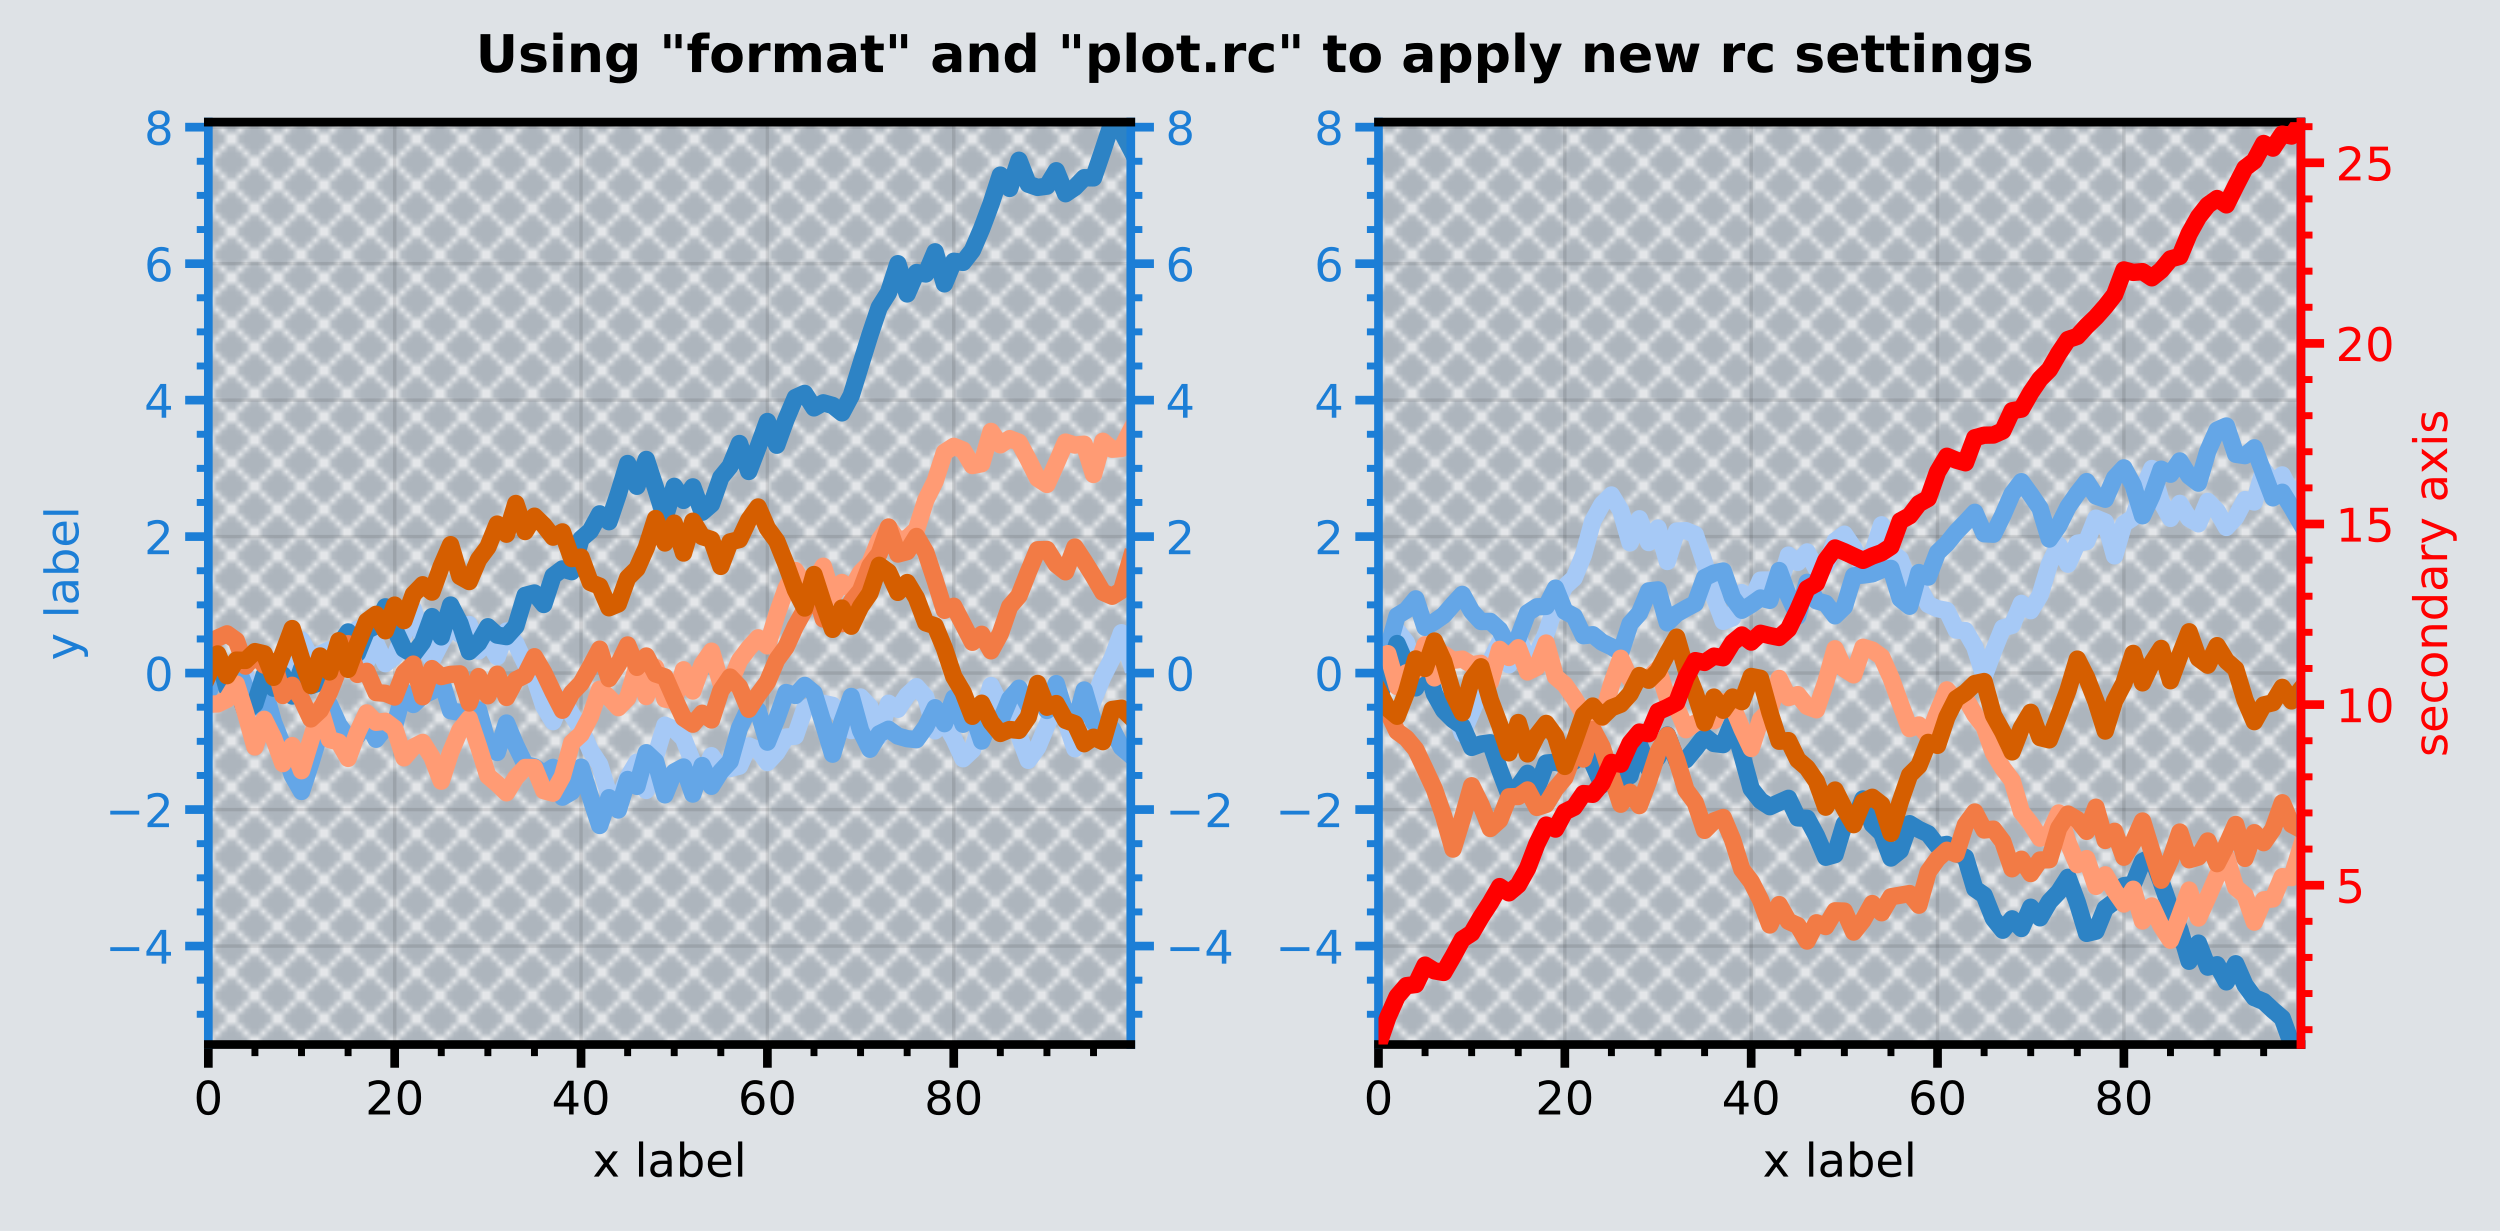<?xml version="1.0" encoding="utf-8" standalone="no"?>
<!DOCTYPE svg PUBLIC "-//W3C//DTD SVG 1.1//EN"
  "http://www.w3.org/Graphics/SVG/1.1/DTD/svg11.dtd">
<!-- Created with matplotlib (https://matplotlib.org/) -->
<svg height="212.7pt" version="1.1" viewBox="0 0 432 212.7" width="432pt" xmlns="http://www.w3.org/2000/svg" xmlns:xlink="http://www.w3.org/1999/xlink">
 <defs>
  <style type="text/css">
*{stroke-linecap:butt;stroke-linejoin:round;}
  </style>
 </defs>
 <g id="figure_1">
  <g id="patch_1">
   <path d="M 0 212.7 
L 432 212.7 
L 432 0 
L 0 0 
z
" style="fill:#dee2e6;"/>
  </g>
  <g id="axes_1">
   <g id="patch_2">
    <path d="M 36 180.5 
L 195.4 180.5 
L 195.4 21.1 
L 36 21.1 
z
" style="fill:#adb5bd;"/>
   </g>
   <g id="PolyCollection_1">
    <path clip-path="url(#p751f6d5a12)" d="M 36 21.1 
L 36 180.5 
L 195.4 180.5 
L 195.4 21.1 
L 195.4 21.1 
L 36 21.1 
z
" style="fill:url(#h81128dac7f);"/>
   </g>
   <g id="matplotlib.axis_1">
    <g id="xtick_1">
     <g id="line2d_1">
      <path clip-path="url(#p751f6d5a12)" d="M 36 180.5 
L 36 21.1 
" style="fill:none;stroke:#000000;stroke-linecap:square;stroke-linejoin:miter;stroke-opacity:0.1;stroke-width:0.6;"/>
     </g>
     <g id="line2d_2">
      <defs>
       <path d="M 0 0 
L 0 4 
" id="mac6b4e36f2" style="stroke:#000000;stroke-width:1.5;"/>
      </defs>
      <g>
       <use style="stroke:#000000;stroke-width:1.5;" x="36" xlink:href="#mac6b4e36f2" y="180.5"/>
      </g>
     </g>
     <g id="text_1">
      <!-- 0 -->
      <defs>
       <path d="M 31.781 66.406 
Q 24.172 66.406 20.328 58.906 
Q 16.5 51.422 16.5 36.375 
Q 16.5 21.391 20.328 13.891 
Q 24.172 6.391 31.781 6.391 
Q 39.453 6.391 43.281 13.891 
Q 47.125 21.391 47.125 36.375 
Q 47.125 51.422 43.281 58.906 
Q 39.453 66.406 31.781 66.406 
z
M 31.781 74.219 
Q 44.047 74.219 50.516 64.516 
Q 56.984 54.828 56.984 36.375 
Q 56.984 17.969 50.516 8.266 
Q 44.047 -1.422 31.781 -1.422 
Q 19.531 -1.422 13.062 8.266 
Q 6.594 17.969 6.594 36.375 
Q 6.594 54.828 13.062 64.516 
Q 19.531 74.219 31.781 74.219 
z
" id="DejaVuSans-48"/>
      </defs>
      <g transform="translate(33.455 192.579)scale(0.08 -0.08)">
       <use xlink:href="#DejaVuSans-48"/>
      </g>
     </g>
    </g>
    <g id="xtick_2">
     <g id="line2d_3">
      <path clip-path="url(#p751f6d5a12)" d="M 68.202 180.5 
L 68.202 21.1 
" style="fill:none;stroke:#000000;stroke-linecap:square;stroke-linejoin:miter;stroke-opacity:0.1;stroke-width:0.6;"/>
     </g>
     <g id="line2d_4">
      <g>
       <use style="stroke:#000000;stroke-width:1.5;" x="68.202" xlink:href="#mac6b4e36f2" y="180.5"/>
      </g>
     </g>
     <g id="text_2">
      <!-- 20 -->
      <defs>
       <path d="M 19.188 8.297 
L 53.609 8.297 
L 53.609 0 
L 7.328 0 
L 7.328 8.297 
Q 12.938 14.109 22.625 23.891 
Q 32.328 33.688 34.812 36.531 
Q 39.547 41.844 41.422 45.531 
Q 43.312 49.219 43.312 52.781 
Q 43.312 58.594 39.234 62.25 
Q 35.156 65.922 28.609 65.922 
Q 23.969 65.922 18.812 64.312 
Q 13.672 62.703 7.812 59.422 
L 7.812 69.391 
Q 13.766 71.781 18.938 73 
Q 24.125 74.219 28.422 74.219 
Q 39.75 74.219 46.484 68.547 
Q 53.219 62.891 53.219 53.422 
Q 53.219 48.922 51.531 44.891 
Q 49.859 40.875 45.406 35.406 
Q 44.188 33.984 37.641 27.219 
Q 31.109 20.453 19.188 8.297 
z
" id="DejaVuSans-50"/>
      </defs>
      <g transform="translate(63.112 192.579)scale(0.08 -0.08)">
       <use xlink:href="#DejaVuSans-50"/>
       <use x="63.623" xlink:href="#DejaVuSans-48"/>
      </g>
     </g>
    </g>
    <g id="xtick_3">
     <g id="line2d_5">
      <path clip-path="url(#p751f6d5a12)" d="M 100.404 180.5 
L 100.404 21.1 
" style="fill:none;stroke:#000000;stroke-linecap:square;stroke-linejoin:miter;stroke-opacity:0.1;stroke-width:0.6;"/>
     </g>
     <g id="line2d_6">
      <g>
       <use style="stroke:#000000;stroke-width:1.5;" x="100.404" xlink:href="#mac6b4e36f2" y="180.5"/>
      </g>
     </g>
     <g id="text_3">
      <!-- 40 -->
      <defs>
       <path d="M 37.797 64.312 
L 12.891 25.391 
L 37.797 25.391 
z
M 35.203 72.906 
L 47.609 72.906 
L 47.609 25.391 
L 58.016 25.391 
L 58.016 17.188 
L 47.609 17.188 
L 47.609 0 
L 37.797 0 
L 37.797 17.188 
L 4.891 17.188 
L 4.891 26.703 
z
" id="DejaVuSans-52"/>
      </defs>
      <g transform="translate(95.314 192.579)scale(0.08 -0.08)">
       <use xlink:href="#DejaVuSans-52"/>
       <use x="63.623" xlink:href="#DejaVuSans-48"/>
      </g>
     </g>
    </g>
    <g id="xtick_4">
     <g id="line2d_7">
      <path clip-path="url(#p751f6d5a12)" d="M 132.606 180.5 
L 132.606 21.1 
" style="fill:none;stroke:#000000;stroke-linecap:square;stroke-linejoin:miter;stroke-opacity:0.1;stroke-width:0.6;"/>
     </g>
     <g id="line2d_8">
      <g>
       <use style="stroke:#000000;stroke-width:1.5;" x="132.606" xlink:href="#mac6b4e36f2" y="180.5"/>
      </g>
     </g>
     <g id="text_4">
      <!-- 60 -->
      <defs>
       <path d="M 33.016 40.375 
Q 26.375 40.375 22.484 35.828 
Q 18.609 31.297 18.609 23.391 
Q 18.609 15.531 22.484 10.953 
Q 26.375 6.391 33.016 6.391 
Q 39.656 6.391 43.531 10.953 
Q 47.406 15.531 47.406 23.391 
Q 47.406 31.297 43.531 35.828 
Q 39.656 40.375 33.016 40.375 
z
M 52.594 71.297 
L 52.594 62.312 
Q 48.875 64.062 45.094 64.984 
Q 41.312 65.922 37.594 65.922 
Q 27.828 65.922 22.672 59.328 
Q 17.531 52.734 16.797 39.406 
Q 19.672 43.656 24.016 45.922 
Q 28.375 48.188 33.594 48.188 
Q 44.578 48.188 50.953 41.516 
Q 57.328 34.859 57.328 23.391 
Q 57.328 12.156 50.688 5.359 
Q 44.047 -1.422 33.016 -1.422 
Q 20.359 -1.422 13.672 8.266 
Q 6.984 17.969 6.984 36.375 
Q 6.984 53.656 15.188 63.938 
Q 23.391 74.219 37.203 74.219 
Q 40.922 74.219 44.703 73.484 
Q 48.484 72.75 52.594 71.297 
z
" id="DejaVuSans-54"/>
      </defs>
      <g transform="translate(127.516 192.579)scale(0.08 -0.08)">
       <use xlink:href="#DejaVuSans-54"/>
       <use x="63.623" xlink:href="#DejaVuSans-48"/>
      </g>
     </g>
    </g>
    <g id="xtick_5">
     <g id="line2d_9">
      <path clip-path="url(#p751f6d5a12)" d="M 164.808 180.5 
L 164.808 21.1 
" style="fill:none;stroke:#000000;stroke-linecap:square;stroke-linejoin:miter;stroke-opacity:0.1;stroke-width:0.6;"/>
     </g>
     <g id="line2d_10">
      <g>
       <use style="stroke:#000000;stroke-width:1.5;" x="164.808" xlink:href="#mac6b4e36f2" y="180.5"/>
      </g>
     </g>
     <g id="text_5">
      <!-- 80 -->
      <defs>
       <path d="M 31.781 34.625 
Q 24.75 34.625 20.719 30.859 
Q 16.703 27.094 16.703 20.516 
Q 16.703 13.922 20.719 10.156 
Q 24.75 6.391 31.781 6.391 
Q 38.812 6.391 42.859 10.172 
Q 46.922 13.969 46.922 20.516 
Q 46.922 27.094 42.891 30.859 
Q 38.875 34.625 31.781 34.625 
z
M 21.922 38.812 
Q 15.578 40.375 12.031 44.719 
Q 8.5 49.078 8.5 55.328 
Q 8.5 64.062 14.719 69.141 
Q 20.953 74.219 31.781 74.219 
Q 42.672 74.219 48.875 69.141 
Q 55.078 64.062 55.078 55.328 
Q 55.078 49.078 51.531 44.719 
Q 48 40.375 41.703 38.812 
Q 48.828 37.156 52.797 32.312 
Q 56.781 27.484 56.781 20.516 
Q 56.781 9.906 50.312 4.234 
Q 43.844 -1.422 31.781 -1.422 
Q 19.734 -1.422 13.25 4.234 
Q 6.781 9.906 6.781 20.516 
Q 6.781 27.484 10.781 32.312 
Q 14.797 37.156 21.922 38.812 
z
M 18.312 54.391 
Q 18.312 48.734 21.844 45.562 
Q 25.391 42.391 31.781 42.391 
Q 38.141 42.391 41.719 45.562 
Q 45.312 48.734 45.312 54.391 
Q 45.312 60.062 41.719 63.234 
Q 38.141 66.406 31.781 66.406 
Q 25.391 66.406 21.844 63.234 
Q 18.312 60.062 18.312 54.391 
z
" id="DejaVuSans-56"/>
      </defs>
      <g transform="translate(159.718 192.579)scale(0.08 -0.08)">
       <use xlink:href="#DejaVuSans-56"/>
       <use x="63.623" xlink:href="#DejaVuSans-48"/>
      </g>
     </g>
    </g>
    <g id="xtick_6">
     <g id="line2d_11">
      <defs>
       <path d="M 0 0 
L 0 2 
" id="m2f57b15263" style="stroke:#000000;stroke-width:1.2;"/>
      </defs>
      <g>
       <use style="stroke:#000000;stroke-width:1.2;" x="44.051" xlink:href="#m2f57b15263" y="180.5"/>
      </g>
     </g>
    </g>
    <g id="xtick_7">
     <g id="line2d_12">
      <g>
       <use style="stroke:#000000;stroke-width:1.2;" x="52.101" xlink:href="#m2f57b15263" y="180.5"/>
      </g>
     </g>
    </g>
    <g id="xtick_8">
     <g id="line2d_13">
      <g>
       <use style="stroke:#000000;stroke-width:1.2;" x="60.152" xlink:href="#m2f57b15263" y="180.5"/>
      </g>
     </g>
    </g>
    <g id="xtick_9">
     <g id="line2d_14">
      <g>
       <use style="stroke:#000000;stroke-width:1.2;" x="76.253" xlink:href="#m2f57b15263" y="180.5"/>
      </g>
     </g>
    </g>
    <g id="xtick_10">
     <g id="line2d_15">
      <g>
       <use style="stroke:#000000;stroke-width:1.2;" x="84.303" xlink:href="#m2f57b15263" y="180.5"/>
      </g>
     </g>
    </g>
    <g id="xtick_11">
     <g id="line2d_16">
      <g>
       <use style="stroke:#000000;stroke-width:1.2;" x="92.354" xlink:href="#m2f57b15263" y="180.5"/>
      </g>
     </g>
    </g>
    <g id="xtick_12">
     <g id="line2d_17">
      <g>
       <use style="stroke:#000000;stroke-width:1.2;" x="108.455" xlink:href="#m2f57b15263" y="180.5"/>
      </g>
     </g>
    </g>
    <g id="xtick_13">
     <g id="line2d_18">
      <g>
       <use style="stroke:#000000;stroke-width:1.2;" x="116.505" xlink:href="#m2f57b15263" y="180.5"/>
      </g>
     </g>
    </g>
    <g id="xtick_14">
     <g id="line2d_19">
      <g>
       <use style="stroke:#000000;stroke-width:1.2;" x="124.556" xlink:href="#m2f57b15263" y="180.5"/>
      </g>
     </g>
    </g>
    <g id="xtick_15">
     <g id="line2d_20">
      <g>
       <use style="stroke:#000000;stroke-width:1.2;" x="140.657" xlink:href="#m2f57b15263" y="180.5"/>
      </g>
     </g>
    </g>
    <g id="xtick_16">
     <g id="line2d_21">
      <g>
       <use style="stroke:#000000;stroke-width:1.2;" x="148.707" xlink:href="#m2f57b15263" y="180.5"/>
      </g>
     </g>
    </g>
    <g id="xtick_17">
     <g id="line2d_22">
      <g>
       <use style="stroke:#000000;stroke-width:1.2;" x="156.758" xlink:href="#m2f57b15263" y="180.5"/>
      </g>
     </g>
    </g>
    <g id="xtick_18">
     <g id="line2d_23">
      <g>
       <use style="stroke:#000000;stroke-width:1.2;" x="172.859" xlink:href="#m2f57b15263" y="180.5"/>
      </g>
     </g>
    </g>
    <g id="xtick_19">
     <g id="line2d_24">
      <g>
       <use style="stroke:#000000;stroke-width:1.2;" x="180.909" xlink:href="#m2f57b15263" y="180.5"/>
      </g>
     </g>
    </g>
    <g id="xtick_20">
     <g id="line2d_25">
      <g>
       <use style="stroke:#000000;stroke-width:1.2;" x="188.96" xlink:href="#m2f57b15263" y="180.5"/>
      </g>
     </g>
    </g>
    <g id="text_6">
     <!-- x label -->
     <defs>
      <path d="M 54.891 54.688 
L 35.109 28.078 
L 55.906 0 
L 45.312 0 
L 29.391 21.484 
L 13.484 0 
L 2.875 0 
L 24.125 28.609 
L 4.688 54.688 
L 15.281 54.688 
L 29.781 35.203 
L 44.281 54.688 
z
" id="DejaVuSans-120"/>
      <path id="DejaVuSans-32"/>
      <path d="M 9.422 75.984 
L 18.406 75.984 
L 18.406 0 
L 9.422 0 
z
" id="DejaVuSans-108"/>
      <path d="M 34.281 27.484 
Q 23.391 27.484 19.188 25 
Q 14.984 22.516 14.984 16.5 
Q 14.984 11.719 18.141 8.906 
Q 21.297 6.109 26.703 6.109 
Q 34.188 6.109 38.703 11.406 
Q 43.219 16.703 43.219 25.484 
L 43.219 27.484 
z
M 52.203 31.203 
L 52.203 0 
L 43.219 0 
L 43.219 8.297 
Q 40.141 3.328 35.547 0.953 
Q 30.953 -1.422 24.312 -1.422 
Q 15.922 -1.422 10.953 3.297 
Q 6 8.016 6 15.922 
Q 6 25.141 12.172 29.828 
Q 18.359 34.516 30.609 34.516 
L 43.219 34.516 
L 43.219 35.406 
Q 43.219 41.609 39.141 45 
Q 35.062 48.391 27.688 48.391 
Q 23 48.391 18.547 47.266 
Q 14.109 46.141 10.016 43.891 
L 10.016 52.203 
Q 14.938 54.109 19.578 55.047 
Q 24.219 56 28.609 56 
Q 40.484 56 46.344 49.844 
Q 52.203 43.703 52.203 31.203 
z
" id="DejaVuSans-97"/>
      <path d="M 48.688 27.297 
Q 48.688 37.203 44.609 42.844 
Q 40.531 48.484 33.406 48.484 
Q 26.266 48.484 22.188 42.844 
Q 18.109 37.203 18.109 27.297 
Q 18.109 17.391 22.188 11.75 
Q 26.266 6.109 33.406 6.109 
Q 40.531 6.109 44.609 11.75 
Q 48.688 17.391 48.688 27.297 
z
M 18.109 46.391 
Q 20.953 51.266 25.266 53.625 
Q 29.594 56 35.594 56 
Q 45.562 56 51.781 48.094 
Q 58.016 40.188 58.016 27.297 
Q 58.016 14.406 51.781 6.484 
Q 45.562 -1.422 35.594 -1.422 
Q 29.594 -1.422 25.266 0.953 
Q 20.953 3.328 18.109 8.203 
L 18.109 0 
L 9.078 0 
L 9.078 75.984 
L 18.109 75.984 
z
" id="DejaVuSans-98"/>
      <path d="M 56.203 29.594 
L 56.203 25.203 
L 14.891 25.203 
Q 15.484 15.922 20.484 11.062 
Q 25.484 6.203 34.422 6.203 
Q 39.594 6.203 44.453 7.469 
Q 49.312 8.734 54.109 11.281 
L 54.109 2.781 
Q 49.266 0.734 44.188 -0.344 
Q 39.109 -1.422 33.891 -1.422 
Q 20.797 -1.422 13.156 6.188 
Q 5.516 13.812 5.516 26.812 
Q 5.516 40.234 12.766 48.109 
Q 20.016 56 32.328 56 
Q 43.359 56 49.781 48.891 
Q 56.203 41.797 56.203 29.594 
z
M 47.219 32.234 
Q 47.125 39.594 43.094 43.984 
Q 39.062 48.391 32.422 48.391 
Q 24.906 48.391 20.391 44.141 
Q 15.875 39.891 15.188 32.172 
z
" id="DejaVuSans-101"/>
     </defs>
     <g transform="translate(102.387 203.321)scale(0.08 -0.08)">
      <use xlink:href="#DejaVuSans-120"/>
      <use x="59.18" xlink:href="#DejaVuSans-32"/>
      <use x="90.967" xlink:href="#DejaVuSans-108"/>
      <use x="118.75" xlink:href="#DejaVuSans-97"/>
      <use x="180.029" xlink:href="#DejaVuSans-98"/>
      <use x="243.506" xlink:href="#DejaVuSans-101"/>
      <use x="305.029" xlink:href="#DejaVuSans-108"/>
     </g>
    </g>
   </g>
   <g id="matplotlib.axis_2">
    <g id="ytick_1">
     <g id="line2d_26">
      <path clip-path="url(#p751f6d5a12)" d="M 36 163.478 
L 195.4 163.478 
" style="fill:none;stroke:#000000;stroke-linecap:square;stroke-linejoin:miter;stroke-opacity:0.1;stroke-width:0.6;"/>
     </g>
     <g id="line2d_27">
      <defs>
       <path d="M 0 0 
L -4 0 
" id="m7d04e970b4" style="stroke:#1c7ed6;stroke-width:1.5;"/>
      </defs>
      <g>
       <use style="fill:#1c7ed6;stroke:#1c7ed6;stroke-width:1.5;" x="36" xlink:href="#m7d04e970b4" y="163.478"/>
      </g>
     </g>
     <g id="line2d_28">
      <defs>
       <path d="M 0 0 
L 4 0 
" id="m8e0edc28de" style="stroke:#1c7ed6;stroke-width:1.5;"/>
      </defs>
      <g>
       <use style="fill:#1c7ed6;stroke:#1c7ed6;stroke-width:1.5;" x="195.4" xlink:href="#m8e0edc28de" y="163.478"/>
      </g>
     </g>
     <g id="text_7">
      <!-- −4 -->
      <defs>
       <path d="M 10.594 35.5 
L 73.188 35.5 
L 73.188 27.203 
L 10.594 27.203 
z
" id="DejaVuSans-8722"/>
      </defs>
      <g style="fill:#1c7ed6;" transform="translate(18.206 166.517)scale(0.08 -0.08)">
       <use xlink:href="#DejaVuSans-8722"/>
       <use x="83.789" xlink:href="#DejaVuSans-52"/>
      </g>
     </g>
     <g id="text_8">
      <!-- −4 -->
      <g style="fill:#1c7ed6;" transform="translate(201.4 166.517)scale(0.08 -0.08)">
       <use xlink:href="#DejaVuSans-8722"/>
       <use x="83.789" xlink:href="#DejaVuSans-52"/>
      </g>
     </g>
    </g>
    <g id="ytick_2">
     <g id="line2d_29">
      <path clip-path="url(#p751f6d5a12)" d="M 36 139.894 
L 195.4 139.894 
" style="fill:none;stroke:#000000;stroke-linecap:square;stroke-linejoin:miter;stroke-opacity:0.1;stroke-width:0.6;"/>
     </g>
     <g id="line2d_30">
      <g>
       <use style="fill:#1c7ed6;stroke:#1c7ed6;stroke-width:1.5;" x="36" xlink:href="#m7d04e970b4" y="139.894"/>
      </g>
     </g>
     <g id="line2d_31">
      <g>
       <use style="fill:#1c7ed6;stroke:#1c7ed6;stroke-width:1.5;" x="195.4" xlink:href="#m8e0edc28de" y="139.894"/>
      </g>
     </g>
     <g id="text_9">
      <!-- −2 -->
      <g style="fill:#1c7ed6;" transform="translate(18.206 142.933)scale(0.08 -0.08)">
       <use xlink:href="#DejaVuSans-8722"/>
       <use x="83.789" xlink:href="#DejaVuSans-50"/>
      </g>
     </g>
     <g id="text_10">
      <!-- −2 -->
      <g style="fill:#1c7ed6;" transform="translate(201.4 142.933)scale(0.08 -0.08)">
       <use xlink:href="#DejaVuSans-8722"/>
       <use x="83.789" xlink:href="#DejaVuSans-50"/>
      </g>
     </g>
    </g>
    <g id="ytick_3">
     <g id="line2d_32">
      <path clip-path="url(#p751f6d5a12)" d="M 36 116.31 
L 195.4 116.31 
" style="fill:none;stroke:#000000;stroke-linecap:square;stroke-linejoin:miter;stroke-opacity:0.1;stroke-width:0.6;"/>
     </g>
     <g id="line2d_33">
      <g>
       <use style="fill:#1c7ed6;stroke:#1c7ed6;stroke-width:1.5;" x="36" xlink:href="#m7d04e970b4" y="116.31"/>
      </g>
     </g>
     <g id="line2d_34">
      <g>
       <use style="fill:#1c7ed6;stroke:#1c7ed6;stroke-width:1.5;" x="195.4" xlink:href="#m8e0edc28de" y="116.31"/>
      </g>
     </g>
     <g id="text_11">
      <!-- 0 -->
      <g style="fill:#1c7ed6;" transform="translate(24.91 119.349)scale(0.08 -0.08)">
       <use xlink:href="#DejaVuSans-48"/>
      </g>
     </g>
     <g id="text_12">
      <!-- 0 -->
      <g style="fill:#1c7ed6;" transform="translate(201.4 119.349)scale(0.08 -0.08)">
       <use xlink:href="#DejaVuSans-48"/>
      </g>
     </g>
    </g>
    <g id="ytick_4">
     <g id="line2d_35">
      <path clip-path="url(#p751f6d5a12)" d="M 36 92.725 
L 195.4 92.725 
" style="fill:none;stroke:#000000;stroke-linecap:square;stroke-linejoin:miter;stroke-opacity:0.1;stroke-width:0.6;"/>
     </g>
     <g id="line2d_36">
      <g>
       <use style="fill:#1c7ed6;stroke:#1c7ed6;stroke-width:1.5;" x="36" xlink:href="#m7d04e970b4" y="92.725"/>
      </g>
     </g>
     <g id="line2d_37">
      <g>
       <use style="fill:#1c7ed6;stroke:#1c7ed6;stroke-width:1.5;" x="195.4" xlink:href="#m8e0edc28de" y="92.725"/>
      </g>
     </g>
     <g id="text_13">
      <!-- 2 -->
      <g style="fill:#1c7ed6;" transform="translate(24.91 95.765)scale(0.08 -0.08)">
       <use xlink:href="#DejaVuSans-50"/>
      </g>
     </g>
     <g id="text_14">
      <!-- 2 -->
      <g style="fill:#1c7ed6;" transform="translate(201.4 95.765)scale(0.08 -0.08)">
       <use xlink:href="#DejaVuSans-50"/>
      </g>
     </g>
    </g>
    <g id="ytick_5">
     <g id="line2d_38">
      <path clip-path="url(#p751f6d5a12)" d="M 36 69.141 
L 195.4 69.141 
" style="fill:none;stroke:#000000;stroke-linecap:square;stroke-linejoin:miter;stroke-opacity:0.1;stroke-width:0.6;"/>
     </g>
     <g id="line2d_39">
      <g>
       <use style="fill:#1c7ed6;stroke:#1c7ed6;stroke-width:1.5;" x="36" xlink:href="#m7d04e970b4" y="69.141"/>
      </g>
     </g>
     <g id="line2d_40">
      <g>
       <use style="fill:#1c7ed6;stroke:#1c7ed6;stroke-width:1.5;" x="195.4" xlink:href="#m8e0edc28de" y="69.141"/>
      </g>
     </g>
     <g id="text_15">
      <!-- 4 -->
      <g style="fill:#1c7ed6;" transform="translate(24.91 72.181)scale(0.08 -0.08)">
       <use xlink:href="#DejaVuSans-52"/>
      </g>
     </g>
     <g id="text_16">
      <!-- 4 -->
      <g style="fill:#1c7ed6;" transform="translate(201.4 72.181)scale(0.08 -0.08)">
       <use xlink:href="#DejaVuSans-52"/>
      </g>
     </g>
    </g>
    <g id="ytick_6">
     <g id="line2d_41">
      <path clip-path="url(#p751f6d5a12)" d="M 36 45.557 
L 195.4 45.557 
" style="fill:none;stroke:#000000;stroke-linecap:square;stroke-linejoin:miter;stroke-opacity:0.1;stroke-width:0.6;"/>
     </g>
     <g id="line2d_42">
      <g>
       <use style="fill:#1c7ed6;stroke:#1c7ed6;stroke-width:1.5;" x="36" xlink:href="#m7d04e970b4" y="45.557"/>
      </g>
     </g>
     <g id="line2d_43">
      <g>
       <use style="fill:#1c7ed6;stroke:#1c7ed6;stroke-width:1.5;" x="195.4" xlink:href="#m8e0edc28de" y="45.557"/>
      </g>
     </g>
     <g id="text_17">
      <!-- 6 -->
      <g style="fill:#1c7ed6;" transform="translate(24.91 48.596)scale(0.08 -0.08)">
       <use xlink:href="#DejaVuSans-54"/>
      </g>
     </g>
     <g id="text_18">
      <!-- 6 -->
      <g style="fill:#1c7ed6;" transform="translate(201.4 48.596)scale(0.08 -0.08)">
       <use xlink:href="#DejaVuSans-54"/>
      </g>
     </g>
    </g>
    <g id="ytick_7">
     <g id="line2d_44">
      <path clip-path="url(#p751f6d5a12)" d="M 36 21.973 
L 195.4 21.973 
" style="fill:none;stroke:#000000;stroke-linecap:square;stroke-linejoin:miter;stroke-opacity:0.1;stroke-width:0.6;"/>
     </g>
     <g id="line2d_45">
      <g>
       <use style="fill:#1c7ed6;stroke:#1c7ed6;stroke-width:1.5;" x="36" xlink:href="#m7d04e970b4" y="21.973"/>
      </g>
     </g>
     <g id="line2d_46">
      <g>
       <use style="fill:#1c7ed6;stroke:#1c7ed6;stroke-width:1.5;" x="195.4" xlink:href="#m8e0edc28de" y="21.973"/>
      </g>
     </g>
     <g id="text_19">
      <!-- 8 -->
      <g style="fill:#1c7ed6;" transform="translate(24.91 25.012)scale(0.08 -0.08)">
       <use xlink:href="#DejaVuSans-56"/>
      </g>
     </g>
     <g id="text_20">
      <!-- 8 -->
      <g style="fill:#1c7ed6;" transform="translate(201.4 25.012)scale(0.08 -0.08)">
       <use xlink:href="#DejaVuSans-56"/>
      </g>
     </g>
    </g>
    <g id="ytick_8">
     <g id="line2d_47">
      <defs>
       <path d="M 0 0 
L -2 0 
" id="m475eaf2eb4" style="stroke:#1c7ed6;stroke-width:1.2;"/>
      </defs>
      <g>
       <use style="fill:#1c7ed6;stroke:#1c7ed6;stroke-width:1.2;" x="36" xlink:href="#m475eaf2eb4" y="175.27"/>
      </g>
     </g>
     <g id="line2d_48">
      <defs>
       <path d="M 0 0 
L 2 0 
" id="md198d67232" style="stroke:#1c7ed6;stroke-width:1.2;"/>
      </defs>
      <g>
       <use style="fill:#1c7ed6;stroke:#1c7ed6;stroke-width:1.2;" x="195.4" xlink:href="#md198d67232" y="175.27"/>
      </g>
     </g>
    </g>
    <g id="ytick_9">
     <g id="line2d_49">
      <g>
       <use style="fill:#1c7ed6;stroke:#1c7ed6;stroke-width:1.2;" x="36" xlink:href="#m475eaf2eb4" y="169.374"/>
      </g>
     </g>
     <g id="line2d_50">
      <g>
       <use style="fill:#1c7ed6;stroke:#1c7ed6;stroke-width:1.2;" x="195.4" xlink:href="#md198d67232" y="169.374"/>
      </g>
     </g>
    </g>
    <g id="ytick_10">
     <g id="line2d_51">
      <g>
       <use style="fill:#1c7ed6;stroke:#1c7ed6;stroke-width:1.2;" x="36" xlink:href="#m475eaf2eb4" y="157.582"/>
      </g>
     </g>
     <g id="line2d_52">
      <g>
       <use style="fill:#1c7ed6;stroke:#1c7ed6;stroke-width:1.2;" x="195.4" xlink:href="#md198d67232" y="157.582"/>
      </g>
     </g>
    </g>
    <g id="ytick_11">
     <g id="line2d_53">
      <g>
       <use style="fill:#1c7ed6;stroke:#1c7ed6;stroke-width:1.2;" x="36" xlink:href="#m475eaf2eb4" y="151.686"/>
      </g>
     </g>
     <g id="line2d_54">
      <g>
       <use style="fill:#1c7ed6;stroke:#1c7ed6;stroke-width:1.2;" x="195.4" xlink:href="#md198d67232" y="151.686"/>
      </g>
     </g>
    </g>
    <g id="ytick_12">
     <g id="line2d_55">
      <g>
       <use style="fill:#1c7ed6;stroke:#1c7ed6;stroke-width:1.2;" x="36" xlink:href="#m475eaf2eb4" y="145.79"/>
      </g>
     </g>
     <g id="line2d_56">
      <g>
       <use style="fill:#1c7ed6;stroke:#1c7ed6;stroke-width:1.2;" x="195.4" xlink:href="#md198d67232" y="145.79"/>
      </g>
     </g>
    </g>
    <g id="ytick_13">
     <g id="line2d_57">
      <g>
       <use style="fill:#1c7ed6;stroke:#1c7ed6;stroke-width:1.2;" x="36" xlink:href="#m475eaf2eb4" y="133.998"/>
      </g>
     </g>
     <g id="line2d_58">
      <g>
       <use style="fill:#1c7ed6;stroke:#1c7ed6;stroke-width:1.2;" x="195.4" xlink:href="#md198d67232" y="133.998"/>
      </g>
     </g>
    </g>
    <g id="ytick_14">
     <g id="line2d_59">
      <g>
       <use style="fill:#1c7ed6;stroke:#1c7ed6;stroke-width:1.2;" x="36" xlink:href="#m475eaf2eb4" y="128.102"/>
      </g>
     </g>
     <g id="line2d_60">
      <g>
       <use style="fill:#1c7ed6;stroke:#1c7ed6;stroke-width:1.2;" x="195.4" xlink:href="#md198d67232" y="128.102"/>
      </g>
     </g>
    </g>
    <g id="ytick_15">
     <g id="line2d_61">
      <g>
       <use style="fill:#1c7ed6;stroke:#1c7ed6;stroke-width:1.2;" x="36" xlink:href="#m475eaf2eb4" y="122.206"/>
      </g>
     </g>
     <g id="line2d_62">
      <g>
       <use style="fill:#1c7ed6;stroke:#1c7ed6;stroke-width:1.2;" x="195.4" xlink:href="#md198d67232" y="122.206"/>
      </g>
     </g>
    </g>
    <g id="ytick_16">
     <g id="line2d_63">
      <g>
       <use style="fill:#1c7ed6;stroke:#1c7ed6;stroke-width:1.2;" x="36" xlink:href="#m475eaf2eb4" y="110.413"/>
      </g>
     </g>
     <g id="line2d_64">
      <g>
       <use style="fill:#1c7ed6;stroke:#1c7ed6;stroke-width:1.2;" x="195.4" xlink:href="#md198d67232" y="110.413"/>
      </g>
     </g>
    </g>
    <g id="ytick_17">
     <g id="line2d_65">
      <g>
       <use style="fill:#1c7ed6;stroke:#1c7ed6;stroke-width:1.2;" x="36" xlink:href="#m475eaf2eb4" y="104.517"/>
      </g>
     </g>
     <g id="line2d_66">
      <g>
       <use style="fill:#1c7ed6;stroke:#1c7ed6;stroke-width:1.2;" x="195.4" xlink:href="#md198d67232" y="104.517"/>
      </g>
     </g>
    </g>
    <g id="ytick_18">
     <g id="line2d_67">
      <g>
       <use style="fill:#1c7ed6;stroke:#1c7ed6;stroke-width:1.2;" x="36" xlink:href="#m475eaf2eb4" y="98.621"/>
      </g>
     </g>
     <g id="line2d_68">
      <g>
       <use style="fill:#1c7ed6;stroke:#1c7ed6;stroke-width:1.2;" x="195.4" xlink:href="#md198d67232" y="98.621"/>
      </g>
     </g>
    </g>
    <g id="ytick_19">
     <g id="line2d_69">
      <g>
       <use style="fill:#1c7ed6;stroke:#1c7ed6;stroke-width:1.2;" x="36" xlink:href="#m475eaf2eb4" y="86.829"/>
      </g>
     </g>
     <g id="line2d_70">
      <g>
       <use style="fill:#1c7ed6;stroke:#1c7ed6;stroke-width:1.2;" x="195.4" xlink:href="#md198d67232" y="86.829"/>
      </g>
     </g>
    </g>
    <g id="ytick_20">
     <g id="line2d_71">
      <g>
       <use style="fill:#1c7ed6;stroke:#1c7ed6;stroke-width:1.2;" x="36" xlink:href="#m475eaf2eb4" y="80.933"/>
      </g>
     </g>
     <g id="line2d_72">
      <g>
       <use style="fill:#1c7ed6;stroke:#1c7ed6;stroke-width:1.2;" x="195.4" xlink:href="#md198d67232" y="80.933"/>
      </g>
     </g>
    </g>
    <g id="ytick_21">
     <g id="line2d_73">
      <g>
       <use style="fill:#1c7ed6;stroke:#1c7ed6;stroke-width:1.2;" x="36" xlink:href="#m475eaf2eb4" y="75.037"/>
      </g>
     </g>
     <g id="line2d_74">
      <g>
       <use style="fill:#1c7ed6;stroke:#1c7ed6;stroke-width:1.2;" x="195.4" xlink:href="#md198d67232" y="75.037"/>
      </g>
     </g>
    </g>
    <g id="ytick_22">
     <g id="line2d_75">
      <g>
       <use style="fill:#1c7ed6;stroke:#1c7ed6;stroke-width:1.2;" x="36" xlink:href="#m475eaf2eb4" y="63.245"/>
      </g>
     </g>
     <g id="line2d_76">
      <g>
       <use style="fill:#1c7ed6;stroke:#1c7ed6;stroke-width:1.2;" x="195.4" xlink:href="#md198d67232" y="63.245"/>
      </g>
     </g>
    </g>
    <g id="ytick_23">
     <g id="line2d_77">
      <g>
       <use style="fill:#1c7ed6;stroke:#1c7ed6;stroke-width:1.2;" x="36" xlink:href="#m475eaf2eb4" y="57.349"/>
      </g>
     </g>
     <g id="line2d_78">
      <g>
       <use style="fill:#1c7ed6;stroke:#1c7ed6;stroke-width:1.2;" x="195.4" xlink:href="#md198d67232" y="57.349"/>
      </g>
     </g>
    </g>
    <g id="ytick_24">
     <g id="line2d_79">
      <g>
       <use style="fill:#1c7ed6;stroke:#1c7ed6;stroke-width:1.2;" x="36" xlink:href="#m475eaf2eb4" y="51.453"/>
      </g>
     </g>
     <g id="line2d_80">
      <g>
       <use style="fill:#1c7ed6;stroke:#1c7ed6;stroke-width:1.2;" x="195.4" xlink:href="#md198d67232" y="51.453"/>
      </g>
     </g>
    </g>
    <g id="ytick_25">
     <g id="line2d_81">
      <g>
       <use style="fill:#1c7ed6;stroke:#1c7ed6;stroke-width:1.2;" x="36" xlink:href="#m475eaf2eb4" y="39.661"/>
      </g>
     </g>
     <g id="line2d_82">
      <g>
       <use style="fill:#1c7ed6;stroke:#1c7ed6;stroke-width:1.2;" x="195.4" xlink:href="#md198d67232" y="39.661"/>
      </g>
     </g>
    </g>
    <g id="ytick_26">
     <g id="line2d_83">
      <g>
       <use style="fill:#1c7ed6;stroke:#1c7ed6;stroke-width:1.2;" x="36" xlink:href="#m475eaf2eb4" y="33.765"/>
      </g>
     </g>
     <g id="line2d_84">
      <g>
       <use style="fill:#1c7ed6;stroke:#1c7ed6;stroke-width:1.2;" x="195.4" xlink:href="#md198d67232" y="33.765"/>
      </g>
     </g>
    </g>
    <g id="ytick_27">
     <g id="line2d_85">
      <g>
       <use style="fill:#1c7ed6;stroke:#1c7ed6;stroke-width:1.2;" x="36" xlink:href="#m475eaf2eb4" y="27.869"/>
      </g>
     </g>
     <g id="line2d_86">
      <g>
       <use style="fill:#1c7ed6;stroke:#1c7ed6;stroke-width:1.2;" x="195.4" xlink:href="#md198d67232" y="27.869"/>
      </g>
     </g>
    </g>
    <g id="text_21">
     <!-- y label -->
     <defs>
      <path d="M 32.172 -5.078 
Q 28.375 -14.844 24.75 -17.812 
Q 21.141 -20.797 15.094 -20.797 
L 7.906 -20.797 
L 7.906 -13.281 
L 13.188 -13.281 
Q 16.891 -13.281 18.938 -11.516 
Q 21 -9.766 23.484 -3.219 
L 25.094 0.875 
L 2.984 54.688 
L 12.5 54.688 
L 29.594 11.922 
L 46.688 54.688 
L 56.203 54.688 
z
" id="DejaVuSans-121"/>
     </defs>
     <g style="fill:#1c7ed6;" transform="translate(13.543 114.113)rotate(-90)scale(0.08 -0.08)">
      <use xlink:href="#DejaVuSans-121"/>
      <use x="59.18" xlink:href="#DejaVuSans-32"/>
      <use x="90.967" xlink:href="#DejaVuSans-108"/>
      <use x="118.75" xlink:href="#DejaVuSans-97"/>
      <use x="180.029" xlink:href="#DejaVuSans-98"/>
      <use x="243.506" xlink:href="#DejaVuSans-101"/>
      <use x="305.029" xlink:href="#DejaVuSans-108"/>
     </g>
    </g>
   </g>
   <g id="line2d_87">
    <path clip-path="url(#p751f6d5a12)" d="M 36 114.299 
L 37.61 116.185 
L 39.22 116.354 
L 40.83 117.098 
L 42.44 116.56 
L 44.051 122.387 
L 45.661 117.84 
L 47.271 119.857 
L 48.881 118.575 
L 50.491 115.798 
L 52.101 110.614 
L 53.711 113.776 
L 55.321 113.004 
L 56.931 112.287 
L 58.541 113.71 
L 60.152 111.336 
L 61.762 108.746 
L 63.372 114.265 
L 64.982 111.192 
L 66.592 114.68 
L 68.202 113.404 
L 69.812 109.472 
L 71.422 105.236 
L 73.032 110.533 
L 74.642 114.099 
L 76.253 110.974 
L 77.863 108.299 
L 79.473 109.63 
L 81.083 107.914 
L 82.693 112.493 
L 84.303 110.893 
L 85.913 113.483 
L 87.523 109.043 
L 89.133 111.202 
L 90.743 114.637 
L 92.354 117.103 
L 93.964 122.038 
L 95.574 124.7 
L 97.184 120.656 
L 98.794 123.466 
L 100.404 126.003 
L 102.014 129.662 
L 103.624 132.1 
L 105.234 137.36 
L 106.844 138.257 
L 108.455 134.413 
L 110.065 131.693 
L 111.675 136.589 
L 113.285 130.706 
L 114.895 125.311 
L 116.505 126.021 
L 118.115 127.623 
L 119.725 131.745 
L 121.335 134.26 
L 122.945 130.589 
L 124.556 132.974 
L 126.166 132.796 
L 127.776 132.389 
L 129.386 128.885 
L 130.996 129.557 
L 132.606 131.767 
L 134.216 130.047 
L 135.826 127.37 
L 137.436 127.212 
L 139.046 122.473 
L 140.657 121.726 
L 142.267 121.542 
L 143.877 121.888 
L 145.487 124.073 
L 147.097 126.241 
L 148.707 120.442 
L 150.317 122.132 
L 151.927 127.222 
L 153.537 121.52 
L 155.147 122.57 
L 156.758 120.138 
L 158.368 118.667 
L 159.978 120.492 
L 161.588 126.287 
L 163.198 124.831 
L 164.808 127.607 
L 166.418 131.114 
L 168.028 129.611 
L 169.638 124.208 
L 171.248 118.458 
L 172.859 121.824 
L 174.469 121.238 
L 176.079 127.113 
L 177.689 131.389 
L 179.299 129.151 
L 180.909 125.304 
L 182.519 121.538 
L 184.129 124.465 
L 185.739 129.378 
L 187.349 125.057 
L 188.96 120.916 
L 190.57 116.962 
L 192.18 113.776 
L 193.79 109.336 
L 195.4 114.493 
" style="fill:none;stroke:#a6c9f6;stroke-linecap:square;stroke-linejoin:miter;stroke-width:3;"/>
   </g>
   <g id="line2d_88">
    <path clip-path="url(#p751f6d5a12)" d="M 36 119.717 
L 37.61 115.917 
L 39.22 117.042 
L 40.83 114.984 
L 42.44 118.89 
L 44.051 122.147 
L 45.661 119.129 
L 47.271 124.831 
L 48.881 128.844 
L 50.491 133.938 
L 52.101 136.763 
L 53.711 131.84 
L 55.321 126.496 
L 56.931 121.698 
L 58.541 125.244 
L 60.152 127.509 
L 61.762 127.145 
L 63.372 124.738 
L 64.982 127.748 
L 66.592 125.716 
L 68.202 125.312 
L 69.812 119.446 
L 71.422 121.736 
L 73.032 120.179 
L 74.642 119.432 
L 76.253 117.57 
L 77.863 122.819 
L 79.473 123.111 
L 81.083 122.79 
L 82.693 122.658 
L 84.303 128.516 
L 85.913 130.029 
L 87.523 124.941 
L 89.133 128.795 
L 90.743 132.105 
L 92.354 132.528 
L 93.964 133.669 
L 95.574 132.596 
L 97.184 137.756 
L 98.794 136.813 
L 100.404 132.557 
L 102.014 137.69 
L 103.624 142.645 
L 105.234 137.841 
L 106.844 139.967 
L 108.455 134.694 
L 110.065 135.89 
L 111.675 130.069 
L 113.285 131.566 
L 114.895 137.352 
L 116.505 133.392 
L 118.115 132.537 
L 119.725 137.216 
L 121.335 132.286 
L 122.945 135.872 
L 124.556 133.298 
L 126.166 131.57 
L 127.776 125.833 
L 129.386 122.39 
L 130.996 122.77 
L 132.606 128.24 
L 134.216 124.241 
L 135.826 119.665 
L 137.436 120.183 
L 139.046 118.433 
L 140.657 119.761 
L 142.267 125.019 
L 143.877 130.323 
L 145.487 124.802 
L 147.097 120.347 
L 148.707 126.236 
L 150.317 129.471 
L 151.927 126.805 
L 153.537 126.011 
L 155.147 127.187 
L 156.758 127.646 
L 158.368 127.817 
L 159.978 125.576 
L 161.588 122.292 
L 163.198 125.048 
L 164.808 120.608 
L 166.418 125.152 
L 168.028 123.206 
L 169.638 128.057 
L 171.248 124.15 
L 172.859 124.669 
L 174.469 120.781 
L 176.079 118.924 
L 177.689 121.983 
L 179.299 118.644 
L 180.909 122.769 
L 182.519 118.126 
L 184.129 123.416 
L 185.739 125.115 
L 187.349 119.234 
L 188.96 124.774 
L 190.57 126.756 
L 192.18 125.969 
L 193.79 129.152 
L 195.4 130.517 
" style="fill:none;stroke:#64a6e7;stroke-linecap:square;stroke-linejoin:miter;stroke-width:3;"/>
   </g>
   <g id="line2d_89">
    <path clip-path="url(#p751f6d5a12)" d="M 36 112.554 
L 37.61 113.186 
L 39.22 118.909 
L 40.83 118.829 
L 42.44 122.925 
L 44.051 121.647 
L 45.661 116.601 
L 47.271 118.917 
L 48.881 116.616 
L 50.491 120.266 
L 52.101 115.555 
L 53.711 118.477 
L 55.321 117.945 
L 56.931 116.054 
L 58.541 111.499 
L 60.152 109.198 
L 61.762 112.899 
L 63.372 108.939 
L 64.982 108.138 
L 66.592 104.861 
L 68.202 108.703 
L 69.812 112.156 
L 71.422 113.092 
L 73.032 110.965 
L 74.642 106.551 
L 76.253 110.053 
L 77.863 104.554 
L 79.473 107.689 
L 81.083 112.599 
L 82.693 111.12 
L 84.303 108.298 
L 85.913 109.75 
L 87.523 110.01 
L 89.133 108.222 
L 90.743 102.878 
L 92.354 102.469 
L 93.964 104.456 
L 95.574 99.522 
L 97.184 98.31 
L 98.794 98.785 
L 100.404 93.122 
L 102.014 91.729 
L 103.624 88.79 
L 105.234 90.152 
L 106.844 85.368 
L 108.455 80.094 
L 110.065 84.034 
L 111.675 79.393 
L 113.285 84.342 
L 114.895 89.534 
L 116.505 84.039 
L 118.115 86.472 
L 119.725 84.129 
L 121.335 88.518 
L 122.945 87.127 
L 124.556 82.517 
L 126.166 80.55 
L 127.776 76.637 
L 129.386 81.47 
L 130.996 77.246 
L 132.606 72.837 
L 134.216 76.938 
L 135.826 72.492 
L 137.436 68.701 
L 139.046 67.977 
L 140.657 70.486 
L 142.267 69.606 
L 143.877 70.056 
L 145.487 71.343 
L 147.097 68.332 
L 148.707 63.093 
L 150.317 57.911 
L 151.927 53.106 
L 153.537 50.553 
L 155.147 45.565 
L 156.758 50.792 
L 158.368 47.094 
L 159.978 47.344 
L 161.588 43.514 
L 163.198 49.048 
L 164.808 45.145 
L 166.418 45.344 
L 168.028 43.273 
L 169.638 39.518 
L 171.248 35.221 
L 172.859 30.259 
L 174.469 32.565 
L 176.079 27.696 
L 177.689 31.83 
L 179.299 32.383 
L 180.909 32.168 
L 182.519 29.502 
L 184.129 33.474 
L 185.739 32.38 
L 187.349 30.708 
L 188.96 30.743 
L 190.57 26.019 
L 192.18 21.1 
L 193.79 22.653 
L 195.4 25.744 
" style="fill:none;stroke:#2d83c5;stroke-linecap:square;stroke-linejoin:miter;stroke-width:3;"/>
   </g>
   <g id="line2d_90">
    <path clip-path="url(#p751f6d5a12)" d="M 36 121.679 
L 37.61 121.639 
L 39.22 120.861 
L 40.83 118.188 
L 42.44 123.241 
L 44.051 129.076 
L 45.661 124.295 
L 47.271 127.529 
L 48.881 131.948 
L 50.491 128.838 
L 52.101 133.179 
L 53.711 127.898 
L 55.321 122.386 
L 56.931 127.792 
L 58.541 128.238 
L 60.152 131.049 
L 61.762 126.597 
L 63.372 123.189 
L 64.982 124.813 
L 66.592 124.636 
L 68.202 125.851 
L 69.812 130.957 
L 71.422 129.098 
L 73.032 128.283 
L 74.642 130.846 
L 76.253 134.995 
L 77.863 130.016 
L 79.473 126.158 
L 81.083 124.137 
L 82.693 128.949 
L 84.303 134.082 
L 85.913 135.444 
L 87.523 137 
L 89.133 134.367 
L 90.743 132.619 
L 92.354 132.637 
L 93.964 136.625 
L 95.574 137.066 
L 97.184 134.166 
L 98.794 128.345 
L 100.404 126.876 
L 102.014 123.823 
L 103.624 119.097 
L 105.234 120.515 
L 106.844 122.285 
L 108.455 120.629 
L 110.065 115.104 
L 111.675 120.37 
L 113.285 115.341 
L 114.895 120.788 
L 116.505 121.086 
L 118.115 115.74 
L 119.725 119.408 
L 121.335 114.821 
L 122.945 112.522 
L 124.556 118.035 
L 126.166 118.052 
L 127.776 114.14 
L 129.386 112.008 
L 130.996 110.211 
L 132.606 111.61 
L 134.216 106.249 
L 135.826 101.68 
L 137.436 98.579 
L 139.046 101.158 
L 140.657 100.544 
L 142.267 97.845 
L 143.877 103.039 
L 145.487 100.651 
L 147.097 101.815 
L 148.707 98.932 
L 150.317 97.308 
L 151.927 93.322 
L 153.537 91.104 
L 155.147 93.383 
L 156.758 93.004 
L 158.368 91.494 
L 159.978 86.408 
L 161.588 83.154 
L 163.198 78.156 
L 164.808 77.127 
L 166.418 77.761 
L 168.028 80.447 
L 169.638 80.133 
L 171.248 74.546 
L 172.859 76.867 
L 174.469 75.801 
L 176.079 76.419 
L 177.689 79.422 
L 179.299 82.663 
L 180.909 83.71 
L 182.519 80.12 
L 184.129 76.393 
L 185.739 76.907 
L 187.349 76.757 
L 188.96 81.991 
L 190.57 76.251 
L 192.18 77.628 
L 193.79 77.501 
L 195.4 74.373 
" style="fill:none;stroke:#ff9b74;stroke-linecap:square;stroke-linejoin:miter;stroke-width:3;"/>
   </g>
   <g id="line2d_91">
    <path clip-path="url(#p751f6d5a12)" d="M 36 111.067 
L 37.61 110.246 
L 39.22 109.527 
L 40.83 110.675 
L 42.44 115.113 
L 44.051 113.193 
L 45.661 114.94 
L 47.271 114.338 
L 48.881 120.184 
L 50.491 118.419 
L 52.101 120.781 
L 53.711 124.232 
L 55.321 122.746 
L 56.931 119.597 
L 58.541 115.566 
L 60.152 111.232 
L 61.762 116.541 
L 63.372 116.001 
L 64.982 119.674 
L 66.592 119.803 
L 68.202 120.452 
L 69.812 116.269 
L 71.422 114.761 
L 73.032 120.406 
L 74.642 115.532 
L 76.253 116.914 
L 77.863 116.533 
L 79.473 116.44 
L 81.083 121.478 
L 82.693 116.916 
L 84.303 120.225 
L 85.913 116.504 
L 87.523 120.516 
L 89.133 117.487 
L 90.743 116.672 
L 92.354 113.479 
L 93.964 116.217 
L 95.574 119.606 
L 97.184 122.733 
L 98.794 119.746 
L 100.404 118.073 
L 102.014 115.194 
L 103.624 112.174 
L 105.234 117.261 
L 106.844 114.807 
L 108.455 111.453 
L 110.065 115.32 
L 111.675 113.36 
L 113.285 116.454 
L 114.895 116.967 
L 116.505 120.631 
L 118.115 124.066 
L 119.725 125.137 
L 121.335 123.255 
L 122.945 124.411 
L 124.556 119.36 
L 126.166 116.996 
L 127.776 118.692 
L 129.386 122.568 
L 130.996 120.046 
L 132.606 117.867 
L 134.216 114.023 
L 135.826 111.817 
L 137.436 108.252 
L 139.046 105.377 
L 140.657 101.541 
L 142.267 106.964 
L 143.877 106.217 
L 145.487 107.774 
L 147.097 104.001 
L 148.707 102.047 
L 150.317 97.774 
L 151.927 95.67 
L 153.537 91.082 
L 155.147 95.739 
L 156.758 95.32 
L 158.368 92.699 
L 159.978 95.444 
L 161.588 100.31 
L 163.198 105.464 
L 164.808 104.76 
L 166.418 107.848 
L 168.028 110.987 
L 169.638 109.606 
L 171.248 112.461 
L 172.859 109.492 
L 174.469 104.815 
L 176.079 102.952 
L 177.689 98.85 
L 179.299 94.998 
L 180.909 94.945 
L 182.519 97.537 
L 184.129 98.813 
L 185.739 94.529 
L 187.349 96.978 
L 188.96 99.577 
L 190.57 102.34 
L 192.18 103.037 
L 193.79 102.034 
L 195.4 96.576 
" style="fill:none;stroke:#f27b45;stroke-linecap:square;stroke-linejoin:miter;stroke-width:3;"/>
   </g>
   <g id="line2d_92">
    <path clip-path="url(#p751f6d5a12)" d="M 36 116.623 
L 37.61 113.001 
L 39.22 116.756 
L 40.83 114.067 
L 42.44 114.124 
L 44.051 112.597 
L 45.661 112.976 
L 47.271 117.045 
L 48.881 112.936 
L 50.491 108.616 
L 52.101 113.839 
L 53.711 118.453 
L 55.321 113.351 
L 56.931 116.11 
L 58.541 110.721 
L 60.152 115.664 
L 61.762 111.273 
L 63.372 107.338 
L 64.982 106.156 
L 66.592 109.001 
L 68.202 104.562 
L 69.812 107.245 
L 71.422 102.705 
L 73.032 101.045 
L 74.642 102.316 
L 76.253 97.84 
L 77.863 94.119 
L 79.473 99.602 
L 81.083 100.496 
L 82.693 96.694 
L 84.303 94.532 
L 85.913 90.557 
L 87.523 92.308 
L 89.133 87.003 
L 90.743 91.851 
L 92.354 89.194 
L 93.964 90.755 
L 95.574 92.822 
L 97.184 91.913 
L 98.794 96.527 
L 100.404 96.262 
L 102.014 100.657 
L 103.624 101.284 
L 105.234 105.026 
L 106.844 104.355 
L 108.455 99.864 
L 110.065 98.277 
L 111.675 94.653 
L 113.285 89.599 
L 114.895 93.828 
L 116.505 90.398 
L 118.115 95.566 
L 119.725 90.067 
L 121.335 92.724 
L 122.945 93.23 
L 124.556 97.873 
L 126.166 93.637 
L 127.776 93.236 
L 129.386 89.83 
L 130.996 87.606 
L 132.606 91.29 
L 134.216 93.49 
L 135.826 97.49 
L 137.436 101.931 
L 139.046 105.07 
L 140.657 99.276 
L 142.267 104.261 
L 143.877 108.754 
L 145.487 105.07 
L 147.097 108.214 
L 148.707 104.843 
L 150.317 102.532 
L 151.927 97.686 
L 153.537 98.838 
L 155.147 102.362 
L 156.758 100.665 
L 158.368 103.348 
L 159.978 107.631 
L 161.588 108.148 
L 163.198 112.036 
L 164.808 116.907 
L 166.418 119.626 
L 168.028 123.778 
L 169.638 121.514 
L 171.248 124.777 
L 172.859 126.741 
L 174.469 126.061 
L 176.079 126.215 
L 177.689 123.885 
L 179.299 118.104 
L 180.909 122.212 
L 182.519 121.577 
L 184.129 124.481 
L 185.739 125.055 
L 187.349 128.516 
L 188.96 127.386 
L 190.57 128.156 
L 192.18 122.601 
L 193.79 122.372 
L 195.4 123.902 
" style="fill:none;stroke:#d55e00;stroke-linecap:square;stroke-linejoin:miter;stroke-width:3;"/>
   </g>
   <g id="patch_3">
    <path d="M 36 180.5 
L 36 21.1 
" style="fill:none;stroke:#1c7ed6;stroke-linecap:square;stroke-linejoin:miter;stroke-width:1.5;"/>
   </g>
   <g id="patch_4">
    <path d="M 195.4 180.5 
L 195.4 21.1 
" style="fill:none;stroke:#1c7ed6;stroke-linecap:square;stroke-linejoin:miter;stroke-width:1.5;"/>
   </g>
   <g id="patch_5">
    <path d="M 36 180.5 
L 195.4 180.5 
" style="fill:none;stroke:#000000;stroke-linecap:square;stroke-linejoin:miter;stroke-width:1.5;"/>
   </g>
   <g id="patch_6">
    <path d="M 36 21.1 
L 195.4 21.1 
" style="fill:none;stroke:#000000;stroke-linecap:square;stroke-linejoin:miter;stroke-width:1.5;"/>
   </g>
  </g>
  <g id="axes_2">
   <g id="patch_7">
    <path d="M 238.2 180.5 
L 397.6 180.5 
L 397.6 21.1 
L 238.2 21.1 
z
" style="fill:#adb5bd;"/>
   </g>
   <g id="PolyCollection_2">
    <path clip-path="url(#pb42bf4fada)" d="M 238.2 21.1 
L 238.2 180.5 
L 397.6 180.5 
L 397.6 21.1 
L 397.6 21.1 
L 238.2 21.1 
z
" style="fill:url(#h81128dac7f);"/>
   </g>
   <g id="matplotlib.axis_3">
    <g id="xtick_21">
     <g id="line2d_93">
      <path clip-path="url(#pb42bf4fada)" d="M 238.2 180.5 
L 238.2 21.1 
" style="fill:none;stroke:#000000;stroke-linecap:square;stroke-linejoin:miter;stroke-opacity:0.1;stroke-width:0.6;"/>
     </g>
     <g id="line2d_94">
      <g>
       <use style="stroke:#000000;stroke-width:1.5;" x="238.2" xlink:href="#mac6b4e36f2" y="180.5"/>
      </g>
     </g>
     <g id="text_22">
      <!-- 0 -->
      <g transform="translate(235.655 192.579)scale(0.08 -0.08)">
       <use xlink:href="#DejaVuSans-48"/>
      </g>
     </g>
    </g>
    <g id="xtick_22">
     <g id="line2d_95">
      <path clip-path="url(#pb42bf4fada)" d="M 270.402 180.5 
L 270.402 21.1 
" style="fill:none;stroke:#000000;stroke-linecap:square;stroke-linejoin:miter;stroke-opacity:0.1;stroke-width:0.6;"/>
     </g>
     <g id="line2d_96">
      <g>
       <use style="stroke:#000000;stroke-width:1.5;" x="270.402" xlink:href="#mac6b4e36f2" y="180.5"/>
      </g>
     </g>
     <g id="text_23">
      <!-- 20 -->
      <g transform="translate(265.312 192.579)scale(0.08 -0.08)">
       <use xlink:href="#DejaVuSans-50"/>
       <use x="63.623" xlink:href="#DejaVuSans-48"/>
      </g>
     </g>
    </g>
    <g id="xtick_23">
     <g id="line2d_97">
      <path clip-path="url(#pb42bf4fada)" d="M 302.604 180.5 
L 302.604 21.1 
" style="fill:none;stroke:#000000;stroke-linecap:square;stroke-linejoin:miter;stroke-opacity:0.1;stroke-width:0.6;"/>
     </g>
     <g id="line2d_98">
      <g>
       <use style="stroke:#000000;stroke-width:1.5;" x="302.604" xlink:href="#mac6b4e36f2" y="180.5"/>
      </g>
     </g>
     <g id="text_24">
      <!-- 40 -->
      <g transform="translate(297.514 192.579)scale(0.08 -0.08)">
       <use xlink:href="#DejaVuSans-52"/>
       <use x="63.623" xlink:href="#DejaVuSans-48"/>
      </g>
     </g>
    </g>
    <g id="xtick_24">
     <g id="line2d_99">
      <path clip-path="url(#pb42bf4fada)" d="M 334.806 180.5 
L 334.806 21.1 
" style="fill:none;stroke:#000000;stroke-linecap:square;stroke-linejoin:miter;stroke-opacity:0.1;stroke-width:0.6;"/>
     </g>
     <g id="line2d_100">
      <g>
       <use style="stroke:#000000;stroke-width:1.5;" x="334.806" xlink:href="#mac6b4e36f2" y="180.5"/>
      </g>
     </g>
     <g id="text_25">
      <!-- 60 -->
      <g transform="translate(329.716 192.579)scale(0.08 -0.08)">
       <use xlink:href="#DejaVuSans-54"/>
       <use x="63.623" xlink:href="#DejaVuSans-48"/>
      </g>
     </g>
    </g>
    <g id="xtick_25">
     <g id="line2d_101">
      <path clip-path="url(#pb42bf4fada)" d="M 367.008 180.5 
L 367.008 21.1 
" style="fill:none;stroke:#000000;stroke-linecap:square;stroke-linejoin:miter;stroke-opacity:0.1;stroke-width:0.6;"/>
     </g>
     <g id="line2d_102">
      <g>
       <use style="stroke:#000000;stroke-width:1.5;" x="367.008" xlink:href="#mac6b4e36f2" y="180.5"/>
      </g>
     </g>
     <g id="text_26">
      <!-- 80 -->
      <g transform="translate(361.918 192.579)scale(0.08 -0.08)">
       <use xlink:href="#DejaVuSans-56"/>
       <use x="63.623" xlink:href="#DejaVuSans-48"/>
      </g>
     </g>
    </g>
    <g id="xtick_26">
     <g id="line2d_103">
      <g>
       <use style="stroke:#000000;stroke-width:1.2;" x="246.251" xlink:href="#m2f57b15263" y="180.5"/>
      </g>
     </g>
    </g>
    <g id="xtick_27">
     <g id="line2d_104">
      <g>
       <use style="stroke:#000000;stroke-width:1.2;" x="254.301" xlink:href="#m2f57b15263" y="180.5"/>
      </g>
     </g>
    </g>
    <g id="xtick_28">
     <g id="line2d_105">
      <g>
       <use style="stroke:#000000;stroke-width:1.2;" x="262.352" xlink:href="#m2f57b15263" y="180.5"/>
      </g>
     </g>
    </g>
    <g id="xtick_29">
     <g id="line2d_106">
      <g>
       <use style="stroke:#000000;stroke-width:1.2;" x="278.453" xlink:href="#m2f57b15263" y="180.5"/>
      </g>
     </g>
    </g>
    <g id="xtick_30">
     <g id="line2d_107">
      <g>
       <use style="stroke:#000000;stroke-width:1.2;" x="286.503" xlink:href="#m2f57b15263" y="180.5"/>
      </g>
     </g>
    </g>
    <g id="xtick_31">
     <g id="line2d_108">
      <g>
       <use style="stroke:#000000;stroke-width:1.2;" x="294.554" xlink:href="#m2f57b15263" y="180.5"/>
      </g>
     </g>
    </g>
    <g id="xtick_32">
     <g id="line2d_109">
      <g>
       <use style="stroke:#000000;stroke-width:1.2;" x="310.655" xlink:href="#m2f57b15263" y="180.5"/>
      </g>
     </g>
    </g>
    <g id="xtick_33">
     <g id="line2d_110">
      <g>
       <use style="stroke:#000000;stroke-width:1.2;" x="318.705" xlink:href="#m2f57b15263" y="180.5"/>
      </g>
     </g>
    </g>
    <g id="xtick_34">
     <g id="line2d_111">
      <g>
       <use style="stroke:#000000;stroke-width:1.2;" x="326.756" xlink:href="#m2f57b15263" y="180.5"/>
      </g>
     </g>
    </g>
    <g id="xtick_35">
     <g id="line2d_112">
      <g>
       <use style="stroke:#000000;stroke-width:1.2;" x="342.857" xlink:href="#m2f57b15263" y="180.5"/>
      </g>
     </g>
    </g>
    <g id="xtick_36">
     <g id="line2d_113">
      <g>
       <use style="stroke:#000000;stroke-width:1.2;" x="350.907" xlink:href="#m2f57b15263" y="180.5"/>
      </g>
     </g>
    </g>
    <g id="xtick_37">
     <g id="line2d_114">
      <g>
       <use style="stroke:#000000;stroke-width:1.2;" x="358.958" xlink:href="#m2f57b15263" y="180.5"/>
      </g>
     </g>
    </g>
    <g id="xtick_38">
     <g id="line2d_115">
      <g>
       <use style="stroke:#000000;stroke-width:1.2;" x="375.059" xlink:href="#m2f57b15263" y="180.5"/>
      </g>
     </g>
    </g>
    <g id="xtick_39">
     <g id="line2d_116">
      <g>
       <use style="stroke:#000000;stroke-width:1.2;" x="383.109" xlink:href="#m2f57b15263" y="180.5"/>
      </g>
     </g>
    </g>
    <g id="xtick_40">
     <g id="line2d_117">
      <g>
       <use style="stroke:#000000;stroke-width:1.2;" x="391.16" xlink:href="#m2f57b15263" y="180.5"/>
      </g>
     </g>
    </g>
    <g id="text_27">
     <!-- x label -->
     <g transform="translate(304.587 203.321)scale(0.08 -0.08)">
      <use xlink:href="#DejaVuSans-120"/>
      <use x="59.18" xlink:href="#DejaVuSans-32"/>
      <use x="90.967" xlink:href="#DejaVuSans-108"/>
      <use x="118.75" xlink:href="#DejaVuSans-97"/>
      <use x="180.029" xlink:href="#DejaVuSans-98"/>
      <use x="243.506" xlink:href="#DejaVuSans-101"/>
      <use x="305.029" xlink:href="#DejaVuSans-108"/>
     </g>
    </g>
   </g>
   <g id="matplotlib.axis_4">
    <g id="ytick_28">
     <g id="line2d_118">
      <path clip-path="url(#pb42bf4fada)" d="M 238.2 163.478 
L 397.6 163.478 
" style="fill:none;stroke:#000000;stroke-linecap:square;stroke-linejoin:miter;stroke-opacity:0.1;stroke-width:0.6;"/>
     </g>
     <g id="line2d_119">
      <g>
       <use style="fill:#1c7ed6;stroke:#1c7ed6;stroke-width:1.5;" x="238.2" xlink:href="#m7d04e970b4" y="163.478"/>
      </g>
     </g>
     <g id="text_28">
      <!-- −4 -->
      <g style="fill:#1c7ed6;" transform="translate(220.406 166.517)scale(0.08 -0.08)">
       <use xlink:href="#DejaVuSans-8722"/>
       <use x="83.789" xlink:href="#DejaVuSans-52"/>
      </g>
     </g>
    </g>
    <g id="ytick_29">
     <g id="line2d_120">
      <path clip-path="url(#pb42bf4fada)" d="M 238.2 139.894 
L 397.6 139.894 
" style="fill:none;stroke:#000000;stroke-linecap:square;stroke-linejoin:miter;stroke-opacity:0.1;stroke-width:0.6;"/>
     </g>
     <g id="line2d_121">
      <g>
       <use style="fill:#1c7ed6;stroke:#1c7ed6;stroke-width:1.5;" x="238.2" xlink:href="#m7d04e970b4" y="139.894"/>
      </g>
     </g>
     <g id="text_29">
      <!-- −2 -->
      <g style="fill:#1c7ed6;" transform="translate(220.406 142.933)scale(0.08 -0.08)">
       <use xlink:href="#DejaVuSans-8722"/>
       <use x="83.789" xlink:href="#DejaVuSans-50"/>
      </g>
     </g>
    </g>
    <g id="ytick_30">
     <g id="line2d_122">
      <path clip-path="url(#pb42bf4fada)" d="M 238.2 116.31 
L 397.6 116.31 
" style="fill:none;stroke:#000000;stroke-linecap:square;stroke-linejoin:miter;stroke-opacity:0.1;stroke-width:0.6;"/>
     </g>
     <g id="line2d_123">
      <g>
       <use style="fill:#1c7ed6;stroke:#1c7ed6;stroke-width:1.5;" x="238.2" xlink:href="#m7d04e970b4" y="116.31"/>
      </g>
     </g>
     <g id="text_30">
      <!-- 0 -->
      <g style="fill:#1c7ed6;" transform="translate(227.11 119.349)scale(0.08 -0.08)">
       <use xlink:href="#DejaVuSans-48"/>
      </g>
     </g>
    </g>
    <g id="ytick_31">
     <g id="line2d_124">
      <path clip-path="url(#pb42bf4fada)" d="M 238.2 92.725 
L 397.6 92.725 
" style="fill:none;stroke:#000000;stroke-linecap:square;stroke-linejoin:miter;stroke-opacity:0.1;stroke-width:0.6;"/>
     </g>
     <g id="line2d_125">
      <g>
       <use style="fill:#1c7ed6;stroke:#1c7ed6;stroke-width:1.5;" x="238.2" xlink:href="#m7d04e970b4" y="92.725"/>
      </g>
     </g>
     <g id="text_31">
      <!-- 2 -->
      <g style="fill:#1c7ed6;" transform="translate(227.11 95.765)scale(0.08 -0.08)">
       <use xlink:href="#DejaVuSans-50"/>
      </g>
     </g>
    </g>
    <g id="ytick_32">
     <g id="line2d_126">
      <path clip-path="url(#pb42bf4fada)" d="M 238.2 69.141 
L 397.6 69.141 
" style="fill:none;stroke:#000000;stroke-linecap:square;stroke-linejoin:miter;stroke-opacity:0.1;stroke-width:0.6;"/>
     </g>
     <g id="line2d_127">
      <g>
       <use style="fill:#1c7ed6;stroke:#1c7ed6;stroke-width:1.5;" x="238.2" xlink:href="#m7d04e970b4" y="69.141"/>
      </g>
     </g>
     <g id="text_32">
      <!-- 4 -->
      <g style="fill:#1c7ed6;" transform="translate(227.11 72.181)scale(0.08 -0.08)">
       <use xlink:href="#DejaVuSans-52"/>
      </g>
     </g>
    </g>
    <g id="ytick_33">
     <g id="line2d_128">
      <path clip-path="url(#pb42bf4fada)" d="M 238.2 45.557 
L 397.6 45.557 
" style="fill:none;stroke:#000000;stroke-linecap:square;stroke-linejoin:miter;stroke-opacity:0.1;stroke-width:0.6;"/>
     </g>
     <g id="line2d_129">
      <g>
       <use style="fill:#1c7ed6;stroke:#1c7ed6;stroke-width:1.5;" x="238.2" xlink:href="#m7d04e970b4" y="45.557"/>
      </g>
     </g>
     <g id="text_33">
      <!-- 6 -->
      <g style="fill:#1c7ed6;" transform="translate(227.11 48.596)scale(0.08 -0.08)">
       <use xlink:href="#DejaVuSans-54"/>
      </g>
     </g>
    </g>
    <g id="ytick_34">
     <g id="line2d_130">
      <path clip-path="url(#pb42bf4fada)" d="M 238.2 21.973 
L 397.6 21.973 
" style="fill:none;stroke:#000000;stroke-linecap:square;stroke-linejoin:miter;stroke-opacity:0.1;stroke-width:0.6;"/>
     </g>
     <g id="line2d_131">
      <g>
       <use style="fill:#1c7ed6;stroke:#1c7ed6;stroke-width:1.5;" x="238.2" xlink:href="#m7d04e970b4" y="21.973"/>
      </g>
     </g>
     <g id="text_34">
      <!-- 8 -->
      <g style="fill:#1c7ed6;" transform="translate(227.11 25.012)scale(0.08 -0.08)">
       <use xlink:href="#DejaVuSans-56"/>
      </g>
     </g>
    </g>
    <g id="ytick_35">
     <g id="line2d_132">
      <g>
       <use style="fill:#1c7ed6;stroke:#1c7ed6;stroke-width:1.2;" x="238.2" xlink:href="#m475eaf2eb4" y="175.27"/>
      </g>
     </g>
    </g>
    <g id="ytick_36">
     <g id="line2d_133">
      <g>
       <use style="fill:#1c7ed6;stroke:#1c7ed6;stroke-width:1.2;" x="238.2" xlink:href="#m475eaf2eb4" y="169.374"/>
      </g>
     </g>
    </g>
    <g id="ytick_37">
     <g id="line2d_134">
      <g>
       <use style="fill:#1c7ed6;stroke:#1c7ed6;stroke-width:1.2;" x="238.2" xlink:href="#m475eaf2eb4" y="157.582"/>
      </g>
     </g>
    </g>
    <g id="ytick_38">
     <g id="line2d_135">
      <g>
       <use style="fill:#1c7ed6;stroke:#1c7ed6;stroke-width:1.2;" x="238.2" xlink:href="#m475eaf2eb4" y="151.686"/>
      </g>
     </g>
    </g>
    <g id="ytick_39">
     <g id="line2d_136">
      <g>
       <use style="fill:#1c7ed6;stroke:#1c7ed6;stroke-width:1.2;" x="238.2" xlink:href="#m475eaf2eb4" y="145.79"/>
      </g>
     </g>
    </g>
    <g id="ytick_40">
     <g id="line2d_137">
      <g>
       <use style="fill:#1c7ed6;stroke:#1c7ed6;stroke-width:1.2;" x="238.2" xlink:href="#m475eaf2eb4" y="133.998"/>
      </g>
     </g>
    </g>
    <g id="ytick_41">
     <g id="line2d_138">
      <g>
       <use style="fill:#1c7ed6;stroke:#1c7ed6;stroke-width:1.2;" x="238.2" xlink:href="#m475eaf2eb4" y="128.102"/>
      </g>
     </g>
    </g>
    <g id="ytick_42">
     <g id="line2d_139">
      <g>
       <use style="fill:#1c7ed6;stroke:#1c7ed6;stroke-width:1.2;" x="238.2" xlink:href="#m475eaf2eb4" y="122.206"/>
      </g>
     </g>
    </g>
    <g id="ytick_43">
     <g id="line2d_140">
      <g>
       <use style="fill:#1c7ed6;stroke:#1c7ed6;stroke-width:1.2;" x="238.2" xlink:href="#m475eaf2eb4" y="110.413"/>
      </g>
     </g>
    </g>
    <g id="ytick_44">
     <g id="line2d_141">
      <g>
       <use style="fill:#1c7ed6;stroke:#1c7ed6;stroke-width:1.2;" x="238.2" xlink:href="#m475eaf2eb4" y="104.517"/>
      </g>
     </g>
    </g>
    <g id="ytick_45">
     <g id="line2d_142">
      <g>
       <use style="fill:#1c7ed6;stroke:#1c7ed6;stroke-width:1.2;" x="238.2" xlink:href="#m475eaf2eb4" y="98.621"/>
      </g>
     </g>
    </g>
    <g id="ytick_46">
     <g id="line2d_143">
      <g>
       <use style="fill:#1c7ed6;stroke:#1c7ed6;stroke-width:1.2;" x="238.2" xlink:href="#m475eaf2eb4" y="86.829"/>
      </g>
     </g>
    </g>
    <g id="ytick_47">
     <g id="line2d_144">
      <g>
       <use style="fill:#1c7ed6;stroke:#1c7ed6;stroke-width:1.2;" x="238.2" xlink:href="#m475eaf2eb4" y="80.933"/>
      </g>
     </g>
    </g>
    <g id="ytick_48">
     <g id="line2d_145">
      <g>
       <use style="fill:#1c7ed6;stroke:#1c7ed6;stroke-width:1.2;" x="238.2" xlink:href="#m475eaf2eb4" y="75.037"/>
      </g>
     </g>
    </g>
    <g id="ytick_49">
     <g id="line2d_146">
      <g>
       <use style="fill:#1c7ed6;stroke:#1c7ed6;stroke-width:1.2;" x="238.2" xlink:href="#m475eaf2eb4" y="63.245"/>
      </g>
     </g>
    </g>
    <g id="ytick_50">
     <g id="line2d_147">
      <g>
       <use style="fill:#1c7ed6;stroke:#1c7ed6;stroke-width:1.2;" x="238.2" xlink:href="#m475eaf2eb4" y="57.349"/>
      </g>
     </g>
    </g>
    <g id="ytick_51">
     <g id="line2d_148">
      <g>
       <use style="fill:#1c7ed6;stroke:#1c7ed6;stroke-width:1.2;" x="238.2" xlink:href="#m475eaf2eb4" y="51.453"/>
      </g>
     </g>
    </g>
    <g id="ytick_52">
     <g id="line2d_149">
      <g>
       <use style="fill:#1c7ed6;stroke:#1c7ed6;stroke-width:1.2;" x="238.2" xlink:href="#m475eaf2eb4" y="39.661"/>
      </g>
     </g>
    </g>
    <g id="ytick_53">
     <g id="line2d_150">
      <g>
       <use style="fill:#1c7ed6;stroke:#1c7ed6;stroke-width:1.2;" x="238.2" xlink:href="#m475eaf2eb4" y="33.765"/>
      </g>
     </g>
    </g>
    <g id="ytick_54">
     <g id="line2d_151">
      <g>
       <use style="fill:#1c7ed6;stroke:#1c7ed6;stroke-width:1.2;" x="238.2" xlink:href="#m475eaf2eb4" y="27.869"/>
      </g>
     </g>
    </g>
   </g>
   <g id="line2d_152">
    <path clip-path="url(#pb42bf4fada)" d="M 238.2 114.547 
L 239.81 113.132 
L 241.42 108.95 
L 243.03 111.021 
L 244.64 115.877 
L 246.251 116.644 
L 247.861 118.858 
L 249.471 122.148 
L 251.081 122.041 
L 252.691 126.803 
L 254.301 123.045 
L 255.911 119.234 
L 257.521 114.283 
L 259.131 111.047 
L 260.741 114.881 
L 262.352 110.049 
L 263.962 114.174 
L 265.572 113.039 
L 267.182 109.449 
L 268.792 104.59 
L 270.402 101.347 
L 272.012 99.892 
L 273.622 95.907 
L 275.232 90.031 
L 276.842 87.124 
L 278.453 85.537 
L 280.063 88.196 
L 281.673 93.801 
L 283.283 89.642 
L 284.893 93.755 
L 286.503 91.242 
L 288.113 97.025 
L 289.723 91.762 
L 291.333 91.7 
L 292.943 92.363 
L 294.554 97.338 
L 296.164 103.042 
L 297.774 107.367 
L 299.384 106.77 
L 300.994 102.397 
L 302.604 103.803 
L 304.214 100.248 
L 305.824 100.214 
L 307.434 101.357 
L 309.044 95.92 
L 310.655 97.187 
L 312.265 95.377 
L 313.875 98.292 
L 315.485 97.732 
L 317.095 93.499 
L 318.705 92.306 
L 320.315 94.671 
L 321.925 98.203 
L 323.535 95.696 
L 325.145 90.689 
L 326.756 95.395 
L 328.366 96.61 
L 329.976 101.076 
L 331.586 101.417 
L 333.196 104.45 
L 334.806 105.185 
L 336.416 105.484 
L 338.026 108.881 
L 339.636 108.974 
L 341.246 111.79 
L 342.857 116.891 
L 344.467 112.537 
L 346.077 108.508 
L 347.687 108.064 
L 349.297 104.259 
L 350.907 105.525 
L 352.517 102.88 
L 354.127 97.514 
L 355.737 94.156 
L 357.347 97.5 
L 358.958 93.867 
L 360.568 93.586 
L 362.178 89.533 
L 363.788 90.2 
L 365.398 96.055 
L 367.008 90.508 
L 368.618 89.441 
L 370.228 84.759 
L 371.838 80.959 
L 373.448 86.669 
L 375.059 89.584 
L 376.669 86.99 
L 378.279 89.601 
L 379.889 90.517 
L 381.499 86.622 
L 383.109 88.29 
L 384.719 91.141 
L 386.329 89.404 
L 387.939 86.331 
L 389.549 86.749 
L 391.16 81.221 
L 392.77 83.451 
L 394.38 82.07 
L 395.99 85.24 
L 397.6 84.185 
" style="fill:none;stroke:#a6c9f6;stroke-linecap:square;stroke-linejoin:miter;stroke-width:3;"/>
   </g>
   <g id="line2d_153">
    <path clip-path="url(#pb42bf4fada)" d="M 238.2 111.855 
L 239.81 112.16 
L 241.42 106.414 
L 243.03 105.426 
L 244.64 103.485 
L 246.251 108.406 
L 247.861 107.444 
L 249.471 106.314 
L 251.081 104.449 
L 252.691 102.714 
L 254.301 105.641 
L 255.911 107.397 
L 257.521 107.379 
L 259.131 108.836 
L 260.741 111.863 
L 262.352 110.204 
L 263.962 105.91 
L 265.572 104.859 
L 267.182 104.783 
L 268.792 101.626 
L 270.402 105.627 
L 272.012 106.491 
L 273.622 109.855 
L 275.232 109.676 
L 276.842 110.993 
L 278.453 111.753 
L 280.063 112.746 
L 281.673 107.777 
L 283.283 105.975 
L 284.893 102.109 
L 286.503 101.929 
L 288.113 107.633 
L 289.723 106.049 
L 291.333 105.13 
L 292.943 104.274 
L 294.554 99.816 
L 296.164 99.038 
L 297.774 98.665 
L 299.384 103.285 
L 300.994 105.456 
L 302.604 104.478 
L 304.214 103.332 
L 305.824 103.739 
L 307.434 98.591 
L 309.044 102.966 
L 310.655 106.458 
L 312.265 100.625 
L 313.875 103.807 
L 315.485 104.266 
L 317.095 106.413 
L 318.705 104.847 
L 320.315 99.505 
L 321.925 99.373 
L 323.535 99.164 
L 325.145 98.469 
L 326.756 98.217 
L 328.366 103.477 
L 329.976 104.761 
L 331.586 98.936 
L 333.196 99.721 
L 334.806 95.474 
L 336.416 93.929 
L 338.026 91.928 
L 339.636 90.266 
L 341.246 88.526 
L 342.857 92.23 
L 344.467 92.313 
L 346.077 89.061 
L 347.687 85.342 
L 349.297 83.234 
L 350.907 85.461 
L 352.517 87.825 
L 354.127 93.152 
L 355.737 90.859 
L 357.347 87.596 
L 358.958 85.287 
L 360.568 83.221 
L 362.178 85.707 
L 363.788 86.271 
L 365.398 82.577 
L 367.008 80.85 
L 368.618 83.833 
L 370.228 89.126 
L 371.838 85.658 
L 373.448 81.079 
L 375.059 81.949 
L 376.669 79.652 
L 378.279 82.252 
L 379.889 83.49 
L 381.499 77.978 
L 383.109 74.322 
L 384.719 73.614 
L 386.329 78.496 
L 387.939 78.736 
L 389.549 77.378 
L 391.16 81.793 
L 392.77 86.03 
L 394.38 85.06 
L 395.99 87.681 
L 397.6 90.452 
" style="fill:none;stroke:#64a6e7;stroke-linecap:square;stroke-linejoin:miter;stroke-width:3;"/>
   </g>
   <g id="line2d_154">
    <path clip-path="url(#pb42bf4fada)" d="M 238.2 120.805 
L 239.81 116.374 
L 241.42 111.204 
L 243.03 114.907 
L 244.64 118.87 
L 246.251 114.353 
L 247.861 119.882 
L 249.471 122.752 
L 251.081 124.361 
L 252.691 125.49 
L 254.301 129.154 
L 255.911 128.565 
L 257.521 128.35 
L 259.131 133.011 
L 260.741 137.286 
L 262.352 135.912 
L 263.962 133.632 
L 265.572 136.276 
L 267.182 131.856 
L 268.792 131.718 
L 270.402 132.089 
L 272.012 131.53 
L 273.622 126.426 
L 275.232 131.945 
L 276.842 135.608 
L 278.453 132.689 
L 280.063 134.615 
L 281.673 134.054 
L 283.283 128.643 
L 284.893 132.849 
L 286.503 130.815 
L 288.113 127.022 
L 289.723 131.393 
L 291.333 131.294 
L 292.943 129.347 
L 294.554 127.23 
L 296.164 128.477 
L 297.774 128.667 
L 299.384 124.747 
L 300.994 130.407 
L 302.604 136.299 
L 304.214 138.349 
L 305.824 139.396 
L 307.434 138.667 
L 309.044 137.948 
L 310.655 141.336 
L 312.265 141.4 
L 313.875 144.398 
L 315.485 148.134 
L 317.095 147.68 
L 318.705 142.349 
L 320.315 142.084 
L 321.925 138.059 
L 323.535 142.443 
L 325.145 143.978 
L 326.756 148.261 
L 328.366 146.966 
L 329.976 142.333 
L 331.586 143.323 
L 333.196 144.083 
L 334.806 146.184 
L 336.416 145.913 
L 338.026 147.381 
L 339.636 148.168 
L 341.246 153.573 
L 342.857 154.69 
L 344.467 158.74 
L 346.077 160.744 
L 347.687 158.782 
L 349.297 160.444 
L 350.907 156.768 
L 352.517 158.601 
L 354.127 155.816 
L 355.737 154.124 
L 357.347 151.607 
L 358.958 155.935 
L 360.568 161.287 
L 362.178 160.907 
L 363.788 156.951 
L 365.398 155.762 
L 367.008 153.043 
L 368.618 152.808 
L 370.228 148.856 
L 371.838 148.069 
L 373.448 152.388 
L 375.059 157.006 
L 376.669 160.609 
L 378.279 166.108 
L 379.889 162.973 
L 381.499 167.117 
L 383.109 166.702 
L 384.719 169.668 
L 386.329 166.536 
L 387.939 170.212 
L 389.549 172.401 
L 391.16 173.056 
L 392.77 174.56 
L 394.38 175.939 
L 395.99 180.398 
L 397.6 180.5 
" style="fill:none;stroke:#2d83c5;stroke-linecap:square;stroke-linejoin:miter;stroke-width:3;"/>
   </g>
   <g id="line2d_155">
    <path clip-path="url(#pb42bf4fada)" d="M 238.2 113.621 
L 239.81 112.953 
L 241.42 118.639 
L 243.03 116.26 
L 244.64 115.876 
L 246.251 111.42 
L 247.861 117.136 
L 249.471 113.024 
L 251.081 114.112 
L 252.691 113.899 
L 254.301 114.864 
L 255.911 114.636 
L 257.521 117.906 
L 259.131 112.204 
L 260.741 113.616 
L 262.352 111.93 
L 263.962 116.114 
L 265.572 115.304 
L 267.182 111.121 
L 268.792 116.946 
L 270.402 118.327 
L 272.012 120.621 
L 273.622 123.364 
L 275.232 122.98 
L 276.842 123.956 
L 278.453 118.304 
L 280.063 113.746 
L 281.673 117.335 
L 283.283 117.014 
L 284.893 117.217 
L 286.503 115.603 
L 288.113 120.631 
L 289.723 122.204 
L 291.333 126.097 
L 292.943 124.951 
L 294.554 124.343 
L 296.164 124.543 
L 297.774 121.285 
L 299.384 122.056 
L 300.994 125.931 
L 302.604 129.339 
L 304.214 124.335 
L 305.824 122.738 
L 307.434 117.232 
L 309.044 120.545 
L 310.655 120.029 
L 312.265 122.055 
L 313.875 122.654 
L 315.485 117.91 
L 317.095 112.107 
L 318.705 115.605 
L 320.315 116.615 
L 321.925 111.843 
L 323.535 112.333 
L 325.145 113.496 
L 326.756 117.126 
L 328.366 121.554 
L 329.976 125.907 
L 331.586 125.274 
L 333.196 127.263 
L 334.806 123.085 
L 336.416 119.211 
L 338.026 121.036 
L 339.636 120.656 
L 341.246 123.491 
L 342.857 125.57 
L 344.467 130.106 
L 346.077 132.729 
L 347.687 134.854 
L 349.297 140.29 
L 350.907 142.331 
L 352.517 144.841 
L 354.127 144.102 
L 355.737 140.476 
L 357.347 145.571 
L 358.958 149.412 
L 360.568 148.36 
L 362.178 153.173 
L 363.788 151.167 
L 365.398 153.936 
L 367.008 156.214 
L 368.618 153.661 
L 370.228 159.153 
L 371.838 156.545 
L 373.448 160.025 
L 375.059 162.473 
L 376.669 158.19 
L 378.279 153.802 
L 379.889 158.637 
L 381.499 155.073 
L 383.109 151.357 
L 384.719 148.121 
L 386.329 153.358 
L 387.939 154.685 
L 389.549 159.343 
L 391.16 155.498 
L 392.77 155.336 
L 394.38 151.488 
L 395.99 151.659 
L 397.6 146.388 
" style="fill:none;stroke:#ff9b74;stroke-linecap:square;stroke-linejoin:miter;stroke-width:3;"/>
   </g>
   <g id="line2d_156">
    <path clip-path="url(#pb42bf4fada)" d="M 238.2 120.35 
L 239.81 123.03 
L 241.42 126.393 
L 243.03 127.572 
L 244.64 129.502 
L 246.251 132.915 
L 247.861 136.372 
L 249.471 141.036 
L 251.081 146.722 
L 252.691 141.473 
L 254.301 135.776 
L 255.911 139.053 
L 257.521 143.166 
L 259.131 141.72 
L 260.741 137.688 
L 262.352 137.641 
L 263.962 136.504 
L 265.572 139.523 
L 267.182 138.999 
L 268.792 136.315 
L 270.402 134.39 
L 272.012 130.08 
L 273.622 131.161 
L 275.232 126.047 
L 276.842 129.065 
L 278.453 134.046 
L 280.063 138.972 
L 281.673 136.891 
L 283.283 139.207 
L 284.893 134.885 
L 286.503 129.919 
L 288.113 127.065 
L 289.723 131.219 
L 291.333 136.504 
L 292.943 138.697 
L 294.554 143.485 
L 296.164 141.863 
L 297.774 141.264 
L 299.384 145.096 
L 300.994 150.227 
L 302.604 152.341 
L 304.214 155.498 
L 305.824 159.833 
L 307.434 156.312 
L 309.044 159.197 
L 310.655 159.922 
L 312.265 162.613 
L 313.875 159.453 
L 315.485 160.106 
L 317.095 157.387 
L 318.705 157.435 
L 320.315 161.061 
L 321.925 159.032 
L 323.535 156.132 
L 325.145 157.723 
L 326.756 154.959 
L 328.366 154.689 
L 329.976 154.403 
L 331.586 156.421 
L 333.196 150.648 
L 334.806 148.399 
L 336.416 146.924 
L 338.026 147.588 
L 339.636 142.501 
L 341.246 140.308 
L 342.857 143.425 
L 344.467 143.278 
L 346.077 145.418 
L 347.687 150.126 
L 349.297 148.475 
L 350.907 150.951 
L 352.517 148.607 
L 354.127 148.563 
L 355.737 143.11 
L 357.347 140.667 
L 358.958 141.612 
L 360.568 143.662 
L 362.178 139.488 
L 363.788 145.229 
L 365.398 143.65 
L 367.008 148.124 
L 368.618 145.544 
L 370.228 141.871 
L 371.838 147.089 
L 373.448 152.103 
L 375.059 148.53 
L 376.669 143.779 
L 378.279 148.573 
L 379.889 148.099 
L 381.499 145.321 
L 383.109 149.239 
L 384.719 146.103 
L 386.329 142.467 
L 387.939 148.329 
L 389.549 143.89 
L 391.16 145.613 
L 392.77 143.274 
L 394.38 138.716 
L 395.99 142.473 
L 397.6 143.322 
" style="fill:none;stroke:#f27b45;stroke-linecap:square;stroke-linejoin:miter;stroke-width:3;"/>
   </g>
   <g id="line2d_157">
    <path clip-path="url(#pb42bf4fada)" d="M 238.2 119.341 
L 239.81 122.446 
L 241.42 123.772 
L 243.03 119.652 
L 244.64 113.861 
L 246.251 115.516 
L 247.861 110.768 
L 249.471 114.282 
L 251.081 119.877 
L 252.691 123.172 
L 254.301 117.349 
L 255.911 115.225 
L 257.521 120.932 
L 259.131 125.238 
L 260.741 130.092 
L 262.352 124.854 
L 263.962 130.273 
L 265.572 127.071 
L 267.182 125.005 
L 268.792 127.23 
L 270.402 132.437 
L 272.012 128.178 
L 273.622 123.574 
L 275.232 122.002 
L 276.842 123.88 
L 278.453 122.317 
L 280.063 121.688 
L 281.673 119.919 
L 283.283 116.728 
L 284.893 117.546 
L 286.503 115.96 
L 288.113 112.906 
L 289.723 110.1 
L 291.333 115.677 
L 292.943 119.81 
L 294.554 124.895 
L 296.164 120.45 
L 297.774 122.741 
L 299.384 120.454 
L 300.994 121.252 
L 302.604 116.895 
L 304.214 117.211 
L 305.824 123.078 
L 307.434 128.085 
L 309.044 127.983 
L 310.655 131.287 
L 312.265 132.678 
L 313.875 135.023 
L 315.485 139.484 
L 317.095 136.52 
L 318.705 139.707 
L 320.315 142.504 
L 321.925 138.552 
L 323.535 137.767 
L 325.145 139.018 
L 326.756 144.003 
L 328.366 138.544 
L 329.976 133.913 
L 331.586 132.328 
L 333.196 128.285 
L 334.806 128.802 
L 336.416 123.932 
L 338.026 120.746 
L 339.636 119.662 
L 341.246 118.118 
L 342.857 117.77 
L 344.467 123.604 
L 346.077 126.493 
L 347.687 129.927 
L 349.297 125.78 
L 350.907 123.086 
L 352.517 127.458 
L 354.127 127.846 
L 355.737 123.663 
L 357.347 119.309 
L 358.958 113.894 
L 360.568 117.071 
L 362.178 121.203 
L 363.788 126.325 
L 365.398 121.127 
L 367.008 118.046 
L 368.618 112.905 
L 370.228 117.996 
L 371.838 114.548 
L 373.448 112.049 
L 375.059 117.632 
L 376.669 113.262 
L 378.279 109.168 
L 379.889 113.753 
L 381.499 114.946 
L 383.109 111.566 
L 384.719 114.2 
L 386.329 115.607 
L 387.939 120.946 
L 389.549 124.704 
L 391.16 121.815 
L 392.77 121.433 
L 394.38 118.774 
L 395.99 121.115 
L 397.6 119.091 
" style="fill:none;stroke:#d55e00;stroke-linecap:square;stroke-linejoin:miter;stroke-width:3;"/>
   </g>
   <g id="patch_8">
    <path d="M 238.2 180.5 
L 238.2 21.1 
" style="fill:none;stroke:#1c7ed6;stroke-linecap:square;stroke-linejoin:miter;stroke-width:1.5;"/>
   </g>
   <g id="patch_9">
    <path d="M 397.6 180.5 
L 397.6 21.1 
" style="fill:none;stroke:#1c7ed6;stroke-linecap:square;stroke-linejoin:miter;stroke-width:1.5;"/>
   </g>
   <g id="patch_10">
    <path d="M 238.2 180.5 
L 397.6 180.5 
" style="fill:none;stroke:#000000;stroke-linecap:square;stroke-linejoin:miter;stroke-width:1.5;"/>
   </g>
   <g id="patch_11">
    <path d="M 238.2 21.1 
L 397.6 21.1 
" style="fill:none;stroke:#000000;stroke-linecap:square;stroke-linejoin:miter;stroke-width:1.5;"/>
   </g>
  </g>
  <g id="axes_3">
   <g id="matplotlib.axis_5">
    <g id="ytick_55">
     <g id="line2d_158">
      <defs>
       <path d="M 0 0 
L 4 0 
" id="m06abeee3bf" style="stroke:#ff0000;stroke-width:1.5;"/>
      </defs>
      <g>
       <use style="fill:#ff0000;stroke:#ff0000;stroke-width:1.5;" x="397.6" xlink:href="#m06abeee3bf" y="152.961"/>
      </g>
     </g>
     <g id="text_35">
      <!-- 5 -->
      <defs>
       <path d="M 10.797 72.906 
L 49.516 72.906 
L 49.516 64.594 
L 19.828 64.594 
L 19.828 46.734 
Q 21.969 47.469 24.109 47.828 
Q 26.266 48.188 28.422 48.188 
Q 40.625 48.188 47.75 41.5 
Q 54.891 34.812 54.891 23.391 
Q 54.891 11.625 47.562 5.094 
Q 40.234 -1.422 26.906 -1.422 
Q 22.312 -1.422 17.547 -0.641 
Q 12.797 0.141 7.719 1.703 
L 7.719 11.625 
Q 12.109 9.234 16.797 8.062 
Q 21.484 6.891 26.703 6.891 
Q 35.156 6.891 40.078 11.328 
Q 45.016 15.766 45.016 23.391 
Q 45.016 31 40.078 35.438 
Q 35.156 39.891 26.703 39.891 
Q 22.75 39.891 18.812 39.016 
Q 14.891 38.141 10.797 36.281 
z
" id="DejaVuSans-53"/>
      </defs>
      <g style="fill:#ff0000;" transform="translate(403.6 156)scale(0.08 -0.08)">
       <use xlink:href="#DejaVuSans-53"/>
      </g>
     </g>
    </g>
    <g id="ytick_56">
     <g id="line2d_159">
      <g>
       <use style="fill:#ff0000;stroke:#ff0000;stroke-width:1.5;" x="397.6" xlink:href="#m06abeee3bf" y="121.754"/>
      </g>
     </g>
     <g id="text_36">
      <!-- 10 -->
      <defs>
       <path d="M 12.406 8.297 
L 28.516 8.297 
L 28.516 63.922 
L 10.984 60.406 
L 10.984 69.391 
L 28.422 72.906 
L 38.281 72.906 
L 38.281 8.297 
L 54.391 8.297 
L 54.391 0 
L 12.406 0 
z
" id="DejaVuSans-49"/>
      </defs>
      <g style="fill:#ff0000;" transform="translate(403.6 124.793)scale(0.08 -0.08)">
       <use xlink:href="#DejaVuSans-49"/>
       <use x="63.623" xlink:href="#DejaVuSans-48"/>
      </g>
     </g>
    </g>
    <g id="ytick_57">
     <g id="line2d_160">
      <g>
       <use style="fill:#ff0000;stroke:#ff0000;stroke-width:1.5;" x="397.6" xlink:href="#m06abeee3bf" y="90.547"/>
      </g>
     </g>
     <g id="text_37">
      <!-- 15 -->
      <g style="fill:#ff0000;" transform="translate(403.6 93.586)scale(0.08 -0.08)">
       <use xlink:href="#DejaVuSans-49"/>
       <use x="63.623" xlink:href="#DejaVuSans-53"/>
      </g>
     </g>
    </g>
    <g id="ytick_58">
     <g id="line2d_161">
      <g>
       <use style="fill:#ff0000;stroke:#ff0000;stroke-width:1.5;" x="397.6" xlink:href="#m06abeee3bf" y="59.34"/>
      </g>
     </g>
     <g id="text_38">
      <!-- 20 -->
      <g style="fill:#ff0000;" transform="translate(403.6 62.379)scale(0.08 -0.08)">
       <use xlink:href="#DejaVuSans-50"/>
       <use x="63.623" xlink:href="#DejaVuSans-48"/>
      </g>
     </g>
    </g>
    <g id="ytick_59">
     <g id="line2d_162">
      <g>
       <use style="fill:#ff0000;stroke:#ff0000;stroke-width:1.5;" x="397.6" xlink:href="#m06abeee3bf" y="28.133"/>
      </g>
     </g>
     <g id="text_39">
      <!-- 25 -->
      <g style="fill:#ff0000;" transform="translate(403.6 31.172)scale(0.08 -0.08)">
       <use xlink:href="#DejaVuSans-50"/>
       <use x="63.623" xlink:href="#DejaVuSans-53"/>
      </g>
     </g>
    </g>
    <g id="ytick_60">
     <g id="line2d_163">
      <defs>
       <path d="M 0 0 
L 2 0 
" id="md34f94c07f" style="stroke:#ff0000;stroke-width:1.2;"/>
      </defs>
      <g>
       <use style="fill:#ff0000;stroke:#ff0000;stroke-width:1.2;" x="397.6" xlink:href="#md34f94c07f" y="177.927"/>
      </g>
     </g>
    </g>
    <g id="ytick_61">
     <g id="line2d_164">
      <g>
       <use style="fill:#ff0000;stroke:#ff0000;stroke-width:1.2;" x="397.6" xlink:href="#md34f94c07f" y="171.685"/>
      </g>
     </g>
    </g>
    <g id="ytick_62">
     <g id="line2d_165">
      <g>
       <use style="fill:#ff0000;stroke:#ff0000;stroke-width:1.2;" x="397.6" xlink:href="#md34f94c07f" y="165.444"/>
      </g>
     </g>
    </g>
    <g id="ytick_63">
     <g id="line2d_166">
      <g>
       <use style="fill:#ff0000;stroke:#ff0000;stroke-width:1.2;" x="397.6" xlink:href="#md34f94c07f" y="159.202"/>
      </g>
     </g>
    </g>
    <g id="ytick_64">
     <g id="line2d_167">
      <g>
       <use style="fill:#ff0000;stroke:#ff0000;stroke-width:1.2;" x="397.6" xlink:href="#md34f94c07f" y="146.72"/>
      </g>
     </g>
    </g>
    <g id="ytick_65">
     <g id="line2d_168">
      <g>
       <use style="fill:#ff0000;stroke:#ff0000;stroke-width:1.2;" x="397.6" xlink:href="#md34f94c07f" y="140.478"/>
      </g>
     </g>
    </g>
    <g id="ytick_66">
     <g id="line2d_169">
      <g>
       <use style="fill:#ff0000;stroke:#ff0000;stroke-width:1.2;" x="397.6" xlink:href="#md34f94c07f" y="134.237"/>
      </g>
     </g>
    </g>
    <g id="ytick_67">
     <g id="line2d_170">
      <g>
       <use style="fill:#ff0000;stroke:#ff0000;stroke-width:1.2;" x="397.6" xlink:href="#md34f94c07f" y="127.995"/>
      </g>
     </g>
    </g>
    <g id="ytick_68">
     <g id="line2d_171">
      <g>
       <use style="fill:#ff0000;stroke:#ff0000;stroke-width:1.2;" x="397.6" xlink:href="#md34f94c07f" y="115.513"/>
      </g>
     </g>
    </g>
    <g id="ytick_69">
     <g id="line2d_172">
      <g>
       <use style="fill:#ff0000;stroke:#ff0000;stroke-width:1.2;" x="397.6" xlink:href="#md34f94c07f" y="109.271"/>
      </g>
     </g>
    </g>
    <g id="ytick_70">
     <g id="line2d_173">
      <g>
       <use style="fill:#ff0000;stroke:#ff0000;stroke-width:1.2;" x="397.6" xlink:href="#md34f94c07f" y="103.03"/>
      </g>
     </g>
    </g>
    <g id="ytick_71">
     <g id="line2d_174">
      <g>
       <use style="fill:#ff0000;stroke:#ff0000;stroke-width:1.2;" x="397.6" xlink:href="#md34f94c07f" y="96.788"/>
      </g>
     </g>
    </g>
    <g id="ytick_72">
     <g id="line2d_175">
      <g>
       <use style="fill:#ff0000;stroke:#ff0000;stroke-width:1.2;" x="397.6" xlink:href="#md34f94c07f" y="84.306"/>
      </g>
     </g>
    </g>
    <g id="ytick_73">
     <g id="line2d_176">
      <g>
       <use style="fill:#ff0000;stroke:#ff0000;stroke-width:1.2;" x="397.6" xlink:href="#md34f94c07f" y="78.064"/>
      </g>
     </g>
    </g>
    <g id="ytick_74">
     <g id="line2d_177">
      <g>
       <use style="fill:#ff0000;stroke:#ff0000;stroke-width:1.2;" x="397.6" xlink:href="#md34f94c07f" y="71.823"/>
      </g>
     </g>
    </g>
    <g id="ytick_75">
     <g id="line2d_178">
      <g>
       <use style="fill:#ff0000;stroke:#ff0000;stroke-width:1.2;" x="397.6" xlink:href="#md34f94c07f" y="65.581"/>
      </g>
     </g>
    </g>
    <g id="ytick_76">
     <g id="line2d_179">
      <g>
       <use style="fill:#ff0000;stroke:#ff0000;stroke-width:1.2;" x="397.6" xlink:href="#md34f94c07f" y="53.099"/>
      </g>
     </g>
    </g>
    <g id="ytick_77">
     <g id="line2d_180">
      <g>
       <use style="fill:#ff0000;stroke:#ff0000;stroke-width:1.2;" x="397.6" xlink:href="#md34f94c07f" y="46.857"/>
      </g>
     </g>
    </g>
    <g id="ytick_78">
     <g id="line2d_181">
      <g>
       <use style="fill:#ff0000;stroke:#ff0000;stroke-width:1.2;" x="397.6" xlink:href="#md34f94c07f" y="40.616"/>
      </g>
     </g>
    </g>
    <g id="ytick_79">
     <g id="line2d_182">
      <g>
       <use style="fill:#ff0000;stroke:#ff0000;stroke-width:1.2;" x="397.6" xlink:href="#md34f94c07f" y="34.374"/>
      </g>
     </g>
    </g>
    <g id="ytick_80">
     <g id="line2d_183">
      <g>
       <use style="fill:#ff0000;stroke:#ff0000;stroke-width:1.2;" x="397.6" xlink:href="#md34f94c07f" y="21.892"/>
      </g>
     </g>
    </g>
    <g id="text_40">
     <!-- secondary axis -->
     <defs>
      <path d="M 44.281 53.078 
L 44.281 44.578 
Q 40.484 46.531 36.375 47.5 
Q 32.281 48.484 27.875 48.484 
Q 21.188 48.484 17.844 46.438 
Q 14.5 44.391 14.5 40.281 
Q 14.5 37.156 16.891 35.375 
Q 19.281 33.594 26.516 31.984 
L 29.594 31.297 
Q 39.156 29.25 43.188 25.516 
Q 47.219 21.781 47.219 15.094 
Q 47.219 7.469 41.188 3.016 
Q 35.156 -1.422 24.609 -1.422 
Q 20.219 -1.422 15.453 -0.562 
Q 10.688 0.297 5.422 2 
L 5.422 11.281 
Q 10.406 8.688 15.234 7.391 
Q 20.062 6.109 24.812 6.109 
Q 31.156 6.109 34.562 8.281 
Q 37.984 10.453 37.984 14.406 
Q 37.984 18.062 35.516 20.016 
Q 33.062 21.969 24.703 23.781 
L 21.578 24.516 
Q 13.234 26.266 9.516 29.906 
Q 5.812 33.547 5.812 39.891 
Q 5.812 47.609 11.281 51.797 
Q 16.75 56 26.812 56 
Q 31.781 56 36.172 55.266 
Q 40.578 54.547 44.281 53.078 
z
" id="DejaVuSans-115"/>
      <path d="M 48.781 52.594 
L 48.781 44.188 
Q 44.969 46.297 41.141 47.344 
Q 37.312 48.391 33.406 48.391 
Q 24.656 48.391 19.812 42.844 
Q 14.984 37.312 14.984 27.297 
Q 14.984 17.281 19.812 11.734 
Q 24.656 6.203 33.406 6.203 
Q 37.312 6.203 41.141 7.25 
Q 44.969 8.297 48.781 10.406 
L 48.781 2.094 
Q 45.016 0.344 40.984 -0.531 
Q 36.969 -1.422 32.422 -1.422 
Q 20.062 -1.422 12.781 6.344 
Q 5.516 14.109 5.516 27.297 
Q 5.516 40.672 12.859 48.328 
Q 20.219 56 33.016 56 
Q 37.156 56 41.109 55.141 
Q 45.062 54.297 48.781 52.594 
z
" id="DejaVuSans-99"/>
      <path d="M 30.609 48.391 
Q 23.391 48.391 19.188 42.75 
Q 14.984 37.109 14.984 27.297 
Q 14.984 17.484 19.156 11.844 
Q 23.344 6.203 30.609 6.203 
Q 37.797 6.203 41.984 11.859 
Q 46.188 17.531 46.188 27.297 
Q 46.188 37.016 41.984 42.703 
Q 37.797 48.391 30.609 48.391 
z
M 30.609 56 
Q 42.328 56 49.016 48.375 
Q 55.719 40.766 55.719 27.297 
Q 55.719 13.875 49.016 6.219 
Q 42.328 -1.422 30.609 -1.422 
Q 18.844 -1.422 12.172 6.219 
Q 5.516 13.875 5.516 27.297 
Q 5.516 40.766 12.172 48.375 
Q 18.844 56 30.609 56 
z
" id="DejaVuSans-111"/>
      <path d="M 54.891 33.016 
L 54.891 0 
L 45.906 0 
L 45.906 32.719 
Q 45.906 40.484 42.875 44.328 
Q 39.844 48.188 33.797 48.188 
Q 26.516 48.188 22.312 43.547 
Q 18.109 38.922 18.109 30.906 
L 18.109 0 
L 9.078 0 
L 9.078 54.688 
L 18.109 54.688 
L 18.109 46.188 
Q 21.344 51.125 25.703 53.562 
Q 30.078 56 35.797 56 
Q 45.219 56 50.047 50.172 
Q 54.891 44.344 54.891 33.016 
z
" id="DejaVuSans-110"/>
      <path d="M 45.406 46.391 
L 45.406 75.984 
L 54.391 75.984 
L 54.391 0 
L 45.406 0 
L 45.406 8.203 
Q 42.578 3.328 38.25 0.953 
Q 33.938 -1.422 27.875 -1.422 
Q 17.969 -1.422 11.734 6.484 
Q 5.516 14.406 5.516 27.297 
Q 5.516 40.188 11.734 48.094 
Q 17.969 56 27.875 56 
Q 33.938 56 38.25 53.625 
Q 42.578 51.266 45.406 46.391 
z
M 14.797 27.297 
Q 14.797 17.391 18.875 11.75 
Q 22.953 6.109 30.078 6.109 
Q 37.203 6.109 41.297 11.75 
Q 45.406 17.391 45.406 27.297 
Q 45.406 37.203 41.297 42.844 
Q 37.203 48.484 30.078 48.484 
Q 22.953 48.484 18.875 42.844 
Q 14.797 37.203 14.797 27.297 
z
" id="DejaVuSans-100"/>
      <path d="M 41.109 46.297 
Q 39.594 47.172 37.812 47.578 
Q 36.031 48 33.891 48 
Q 26.266 48 22.188 43.047 
Q 18.109 38.094 18.109 28.812 
L 18.109 0 
L 9.078 0 
L 9.078 54.688 
L 18.109 54.688 
L 18.109 46.188 
Q 20.953 51.172 25.484 53.578 
Q 30.031 56 36.531 56 
Q 37.453 56 38.578 55.875 
Q 39.703 55.766 41.062 55.516 
z
" id="DejaVuSans-114"/>
      <path d="M 9.422 54.688 
L 18.406 54.688 
L 18.406 0 
L 9.422 0 
z
M 9.422 75.984 
L 18.406 75.984 
L 18.406 64.594 
L 9.422 64.594 
z
" id="DejaVuSans-105"/>
     </defs>
     <g style="fill:#ff0000;" transform="translate(422.859 130.814)rotate(-90)scale(0.08 -0.08)">
      <use xlink:href="#DejaVuSans-115"/>
      <use x="52.1" xlink:href="#DejaVuSans-101"/>
      <use x="113.623" xlink:href="#DejaVuSans-99"/>
      <use x="168.604" xlink:href="#DejaVuSans-111"/>
      <use x="229.785" xlink:href="#DejaVuSans-110"/>
      <use x="293.164" xlink:href="#DejaVuSans-100"/>
      <use x="356.641" xlink:href="#DejaVuSans-97"/>
      <use x="417.92" xlink:href="#DejaVuSans-114"/>
      <use x="459.033" xlink:href="#DejaVuSans-121"/>
      <use x="518.213" xlink:href="#DejaVuSans-32"/>
      <use x="550" xlink:href="#DejaVuSans-97"/>
      <use x="611.279" xlink:href="#DejaVuSans-120"/>
      <use x="670.459" xlink:href="#DejaVuSans-105"/>
      <use x="698.242" xlink:href="#DejaVuSans-115"/>
     </g>
    </g>
   </g>
   <g id="line2d_184">
    <path clip-path="url(#pb42bf4fada)" d="M 238.2 180.5 
L 239.81 175.809 
L 241.42 172.186 
L 243.03 170.322 
L 244.64 170.125 
L 246.251 166.77 
L 247.861 167.761 
L 249.471 168.045 
L 251.081 165.271 
L 252.691 162.298 
L 254.301 161.257 
L 255.911 158.485 
L 257.521 156.009 
L 259.131 153.204 
L 260.741 154.285 
L 262.352 152.929 
L 263.962 150.055 
L 265.572 145.835 
L 267.182 142.572 
L 268.792 143.267 
L 270.402 140.282 
L 272.012 139.499 
L 273.622 137.126 
L 275.232 137.258 
L 276.842 135.34 
L 278.453 131.746 
L 280.063 132.051 
L 281.673 128.432 
L 283.283 126.504 
L 284.893 126.787 
L 286.503 122.954 
L 288.113 122.243 
L 289.723 121.402 
L 291.333 117.091 
L 292.943 114.157 
L 294.554 114.473 
L 296.164 113.382 
L 297.774 113.656 
L 299.384 111.046 
L 300.994 109.726 
L 302.604 110.955 
L 304.214 109.428 
L 305.824 109.829 
L 307.434 110.151 
L 309.044 108.723 
L 310.655 105.423 
L 312.265 101.721 
L 313.875 100.804 
L 315.485 96.84 
L 317.095 94.688 
L 318.705 95.343 
L 320.315 96.102 
L 321.925 96.832 
L 323.535 96.083 
L 325.145 95.505 
L 326.756 94.452 
L 328.366 90.018 
L 329.976 89.146 
L 331.586 87.035 
L 333.196 86.126 
L 334.806 81.558 
L 336.416 78.839 
L 338.026 79.514 
L 339.636 79.968 
L 341.246 75.644 
L 342.857 75.206 
L 344.467 75.171 
L 346.077 74.447 
L 347.687 70.976 
L 349.297 70.697 
L 350.907 67.852 
L 352.517 65.482 
L 354.127 63.875 
L 355.737 61.084 
L 357.347 58.671 
L 358.958 58.122 
L 360.568 56.355 
L 362.178 54.804 
L 363.788 52.986 
L 365.398 50.931 
L 367.008 46.644 
L 368.618 47.073 
L 370.228 46.937 
L 371.838 48.004 
L 373.448 46.696 
L 375.059 44.743 
L 376.669 44.296 
L 378.279 40.399 
L 379.889 37.498 
L 381.499 35.452 
L 383.109 34.305 
L 384.719 35.403 
L 386.329 32.154 
L 387.939 29.027 
L 389.549 27.801 
L 391.16 24.795 
L 392.77 25.598 
L 394.38 23.173 
L 395.99 23.51 
L 397.6 21.1 
" style="fill:none;stroke:#ff0000;stroke-linecap:square;stroke-linejoin:miter;stroke-width:3;"/>
   </g>
   <g id="patch_12">
    <path d="M 397.6 180.5 
L 397.6 21.1 
" style="fill:none;stroke:#ff0000;stroke-linecap:square;stroke-linejoin:miter;stroke-width:1.5;"/>
   </g>
  </g>
  <g id="text_41">
   <!-- Using "format" and "plot.rc" to apply new rc settings -->
   <defs>
    <path d="M 9.188 72.906 
L 27.984 72.906 
L 27.984 29.203 
Q 27.984 20.172 30.938 16.281 
Q 33.891 12.406 40.578 12.406 
Q 47.312 12.406 50.266 16.281 
Q 53.219 20.172 53.219 29.203 
L 53.219 72.906 
L 72.016 72.906 
L 72.016 29.203 
Q 72.016 13.719 64.25 6.141 
Q 56.5 -1.422 40.578 -1.422 
Q 24.703 -1.422 16.938 6.141 
Q 9.188 13.719 9.188 29.203 
z
" id="DejaVuSans-Bold-85"/>
    <path d="M 51.125 52.984 
L 51.125 39.703 
Q 45.516 42.047 40.281 43.219 
Q 35.062 44.391 30.422 44.391 
Q 25.438 44.391 23.016 43.141 
Q 20.609 41.891 20.609 39.312 
Q 20.609 37.203 22.438 36.078 
Q 24.266 34.969 29 34.422 
L 32.078 33.984 
Q 45.516 32.281 50.141 28.375 
Q 54.781 24.469 54.781 16.109 
Q 54.781 7.375 48.328 2.969 
Q 41.891 -1.422 29.109 -1.422 
Q 23.688 -1.422 17.891 -0.562 
Q 12.109 0.297 6 2 
L 6 15.281 
Q 11.234 12.75 16.719 11.469 
Q 22.219 10.203 27.875 10.203 
Q 33.016 10.203 35.594 11.609 
Q 38.188 13.031 38.188 15.828 
Q 38.188 18.172 36.406 19.312 
Q 34.625 20.453 29.297 21.094 
L 26.219 21.484 
Q 14.547 22.953 9.859 26.906 
Q 5.172 30.859 5.172 38.922 
Q 5.172 47.609 11.125 51.797 
Q 17.094 56 29.391 56 
Q 34.234 56 39.547 55.266 
Q 44.875 54.547 51.125 52.984 
z
" id="DejaVuSans-Bold-115"/>
    <path d="M 8.406 54.688 
L 25.875 54.688 
L 25.875 0 
L 8.406 0 
z
M 8.406 75.984 
L 25.875 75.984 
L 25.875 61.719 
L 8.406 61.719 
z
" id="DejaVuSans-Bold-105"/>
    <path d="M 63.375 33.297 
L 63.375 0 
L 45.797 0 
L 45.797 5.422 
L 45.797 25.484 
Q 45.797 32.562 45.484 35.25 
Q 45.172 37.938 44.391 39.203 
Q 43.359 40.922 41.594 41.875 
Q 39.844 42.828 37.594 42.828 
Q 32.125 42.828 29 38.594 
Q 25.875 34.375 25.875 26.906 
L 25.875 0 
L 8.406 0 
L 8.406 54.688 
L 25.875 54.688 
L 25.875 46.688 
Q 29.828 51.469 34.266 53.734 
Q 38.719 56 44.094 56 
Q 53.562 56 58.469 50.188 
Q 63.375 44.391 63.375 33.297 
z
" id="DejaVuSans-Bold-110"/>
    <path d="M 45.609 9.281 
Q 42 4.5 37.641 2.25 
Q 33.297 0 27.594 0 
Q 17.578 0 11.031 7.875 
Q 4.5 15.766 4.5 27.984 
Q 4.5 40.234 11.031 48.062 
Q 17.578 55.906 27.594 55.906 
Q 33.297 55.906 37.641 53.656 
Q 42 51.422 45.609 46.578 
L 45.609 54.688 
L 63.188 54.688 
L 63.188 5.516 
Q 63.188 -7.672 54.859 -14.625 
Q 46.531 -21.578 30.719 -21.578 
Q 25.594 -21.578 20.797 -20.797 
Q 16.016 -20.016 11.188 -18.406 
L 11.188 -4.781 
Q 15.766 -7.422 20.156 -8.719 
Q 24.562 -10.016 29 -10.016 
Q 37.594 -10.016 41.594 -6.25 
Q 45.609 -2.484 45.609 5.516 
z
M 34.078 43.312 
Q 28.656 43.312 25.625 39.297 
Q 22.609 35.297 22.609 27.984 
Q 22.609 20.453 25.531 16.578 
Q 28.469 12.703 34.078 12.703 
Q 39.547 12.703 42.578 16.703 
Q 45.609 20.703 45.609 27.984 
Q 45.609 35.297 42.578 39.297 
Q 39.547 43.312 34.078 43.312 
z
" id="DejaVuSans-Bold-103"/>
    <path id="DejaVuSans-Bold-32"/>
    <path d="M 42.578 72.906 
L 42.578 45.797 
L 31 45.797 
L 31 72.906 
z
M 21.094 72.906 
L 21.094 45.797 
L 9.516 45.797 
L 9.516 72.906 
z
" id="DejaVuSans-Bold-34"/>
    <path d="M 44.391 75.984 
L 44.391 64.5 
L 34.719 64.5 
Q 31 64.5 29.531 63.156 
Q 28.078 61.812 28.078 58.5 
L 28.078 54.688 
L 43.016 54.688 
L 43.016 42.188 
L 28.078 42.188 
L 28.078 0 
L 10.594 0 
L 10.594 42.188 
L 1.906 42.188 
L 1.906 54.688 
L 10.594 54.688 
L 10.594 58.5 
Q 10.594 67.438 15.578 71.703 
Q 20.562 75.984 31 75.984 
z
" id="DejaVuSans-Bold-102"/>
    <path d="M 34.422 43.5 
Q 28.609 43.5 25.562 39.328 
Q 22.516 35.156 22.516 27.297 
Q 22.516 19.438 25.562 15.25 
Q 28.609 11.078 34.422 11.078 
Q 40.141 11.078 43.156 15.25 
Q 46.188 19.438 46.188 27.297 
Q 46.188 35.156 43.156 39.328 
Q 40.141 43.5 34.422 43.5 
z
M 34.422 56 
Q 48.531 56 56.469 48.375 
Q 64.406 40.766 64.406 27.297 
Q 64.406 13.812 56.469 6.188 
Q 48.531 -1.422 34.422 -1.422 
Q 20.266 -1.422 12.281 6.188 
Q 4.297 13.812 4.297 27.297 
Q 4.297 40.766 12.281 48.375 
Q 20.266 56 34.422 56 
z
" id="DejaVuSans-Bold-111"/>
    <path d="M 49.031 39.797 
Q 46.734 40.875 44.453 41.375 
Q 42.188 41.891 39.891 41.891 
Q 33.156 41.891 29.516 37.562 
Q 25.875 33.25 25.875 25.203 
L 25.875 0 
L 8.406 0 
L 8.406 54.688 
L 25.875 54.688 
L 25.875 45.703 
Q 29.25 51.078 33.609 53.531 
Q 37.984 56 44.094 56 
Q 44.969 56 45.984 55.922 
Q 47.016 55.859 48.969 55.609 
z
" id="DejaVuSans-Bold-114"/>
    <path d="M 59.078 45.609 
Q 62.406 50.688 66.969 53.344 
Q 71.531 56 77 56 
Q 86.422 56 91.359 50.188 
Q 96.297 44.391 96.297 33.297 
L 96.297 0 
L 78.719 0 
L 78.719 28.516 
Q 78.766 29.156 78.781 29.828 
Q 78.812 30.516 78.812 31.781 
Q 78.812 37.594 77.094 40.203 
Q 75.391 42.828 71.578 42.828 
Q 66.609 42.828 63.891 38.719 
Q 61.188 34.625 61.078 26.859 
L 61.078 0 
L 43.5 0 
L 43.5 28.516 
Q 43.5 37.594 41.938 40.203 
Q 40.375 42.828 36.375 42.828 
Q 31.344 42.828 28.609 38.703 
Q 25.875 34.578 25.875 26.906 
L 25.875 0 
L 8.297 0 
L 8.297 54.688 
L 25.875 54.688 
L 25.875 46.688 
Q 29.109 51.312 33.281 53.656 
Q 37.453 56 42.484 56 
Q 48.141 56 52.484 53.266 
Q 56.844 50.531 59.078 45.609 
z
" id="DejaVuSans-Bold-109"/>
    <path d="M 32.906 24.609 
Q 27.438 24.609 24.672 22.75 
Q 21.922 20.906 21.922 17.281 
Q 21.922 13.969 24.141 12.078 
Q 26.375 10.203 30.328 10.203 
Q 35.25 10.203 38.625 13.734 
Q 42 17.281 42 22.609 
L 42 24.609 
z
M 59.625 31.203 
L 59.625 0 
L 42 0 
L 42 8.109 
Q 38.484 3.125 34.078 0.844 
Q 29.688 -1.422 23.391 -1.422 
Q 14.891 -1.422 9.594 3.531 
Q 4.297 8.5 4.297 16.406 
Q 4.297 26.031 10.906 30.516 
Q 17.531 35.016 31.688 35.016 
L 42 35.016 
L 42 36.375 
Q 42 40.531 38.719 42.453 
Q 35.453 44.391 28.516 44.391 
Q 22.906 44.391 18.062 43.266 
Q 13.234 42.141 9.078 39.891 
L 9.078 53.219 
Q 14.703 54.594 20.359 55.297 
Q 26.031 56 31.688 56 
Q 46.484 56 53.047 50.172 
Q 59.625 44.344 59.625 31.203 
z
" id="DejaVuSans-Bold-97"/>
    <path d="M 27.484 70.219 
L 27.484 54.688 
L 45.516 54.688 
L 45.516 42.188 
L 27.484 42.188 
L 27.484 19 
Q 27.484 15.188 29 13.844 
Q 30.516 12.5 35.016 12.5 
L 44 12.5 
L 44 0 
L 29 0 
Q 18.656 0 14.328 4.312 
Q 10.016 8.641 10.016 19 
L 10.016 42.188 
L 1.312 42.188 
L 1.312 54.688 
L 10.016 54.688 
L 10.016 70.219 
z
" id="DejaVuSans-Bold-116"/>
    <path d="M 45.609 46.688 
L 45.609 75.984 
L 63.188 75.984 
L 63.188 0 
L 45.609 0 
L 45.609 7.906 
Q 42 3.078 37.641 0.828 
Q 33.297 -1.422 27.594 -1.422 
Q 17.484 -1.422 10.984 6.609 
Q 4.5 14.656 4.5 27.297 
Q 4.5 39.938 10.984 47.969 
Q 17.484 56 27.594 56 
Q 33.25 56 37.625 53.734 
Q 42 51.469 45.609 46.688 
z
M 34.078 11.281 
Q 39.703 11.281 42.656 15.375 
Q 45.609 19.484 45.609 27.297 
Q 45.609 35.109 42.656 39.203 
Q 39.703 43.312 34.078 43.312 
Q 28.516 43.312 25.562 39.203 
Q 22.609 35.109 22.609 27.297 
Q 22.609 19.484 25.562 15.375 
Q 28.516 11.281 34.078 11.281 
z
" id="DejaVuSans-Bold-100"/>
    <path d="M 25.875 7.906 
L 25.875 -20.797 
L 8.406 -20.797 
L 8.406 54.688 
L 25.875 54.688 
L 25.875 46.688 
Q 29.5 51.469 33.891 53.734 
Q 38.281 56 44 56 
Q 54.109 56 60.594 47.969 
Q 67.094 39.938 67.094 27.297 
Q 67.094 14.656 60.594 6.609 
Q 54.109 -1.422 44 -1.422 
Q 38.281 -1.422 33.891 0.844 
Q 29.5 3.125 25.875 7.906 
z
M 37.5 43.312 
Q 31.891 43.312 28.875 39.188 
Q 25.875 35.062 25.875 27.297 
Q 25.875 19.531 28.875 15.406 
Q 31.891 11.281 37.5 11.281 
Q 43.109 11.281 46.062 15.375 
Q 49.031 19.484 49.031 27.297 
Q 49.031 35.109 46.062 39.203 
Q 43.109 43.312 37.5 43.312 
z
" id="DejaVuSans-Bold-112"/>
    <path d="M 8.406 75.984 
L 25.875 75.984 
L 25.875 0 
L 8.406 0 
z
" id="DejaVuSans-Bold-108"/>
    <path d="M 10.203 18.891 
L 27.781 18.891 
L 27.781 0 
L 10.203 0 
z
" id="DejaVuSans-Bold-46"/>
    <path d="M 52.594 52.984 
L 52.594 38.719 
Q 49.031 41.156 45.438 42.328 
Q 41.844 43.5 37.984 43.5 
Q 30.672 43.5 26.594 39.234 
Q 22.516 34.969 22.516 27.297 
Q 22.516 19.625 26.594 15.344 
Q 30.672 11.078 37.984 11.078 
Q 42.094 11.078 45.781 12.297 
Q 49.469 13.531 52.594 15.922 
L 52.594 1.609 
Q 48.484 0.094 44.266 -0.656 
Q 40.047 -1.422 35.797 -1.422 
Q 21 -1.422 12.641 6.172 
Q 4.297 13.766 4.297 27.297 
Q 4.297 40.828 12.641 48.406 
Q 21 56 35.797 56 
Q 40.094 56 44.266 55.25 
Q 48.438 54.5 52.594 52.984 
z
" id="DejaVuSans-Bold-99"/>
    <path d="M 1.219 54.688 
L 18.703 54.688 
L 33.406 17.578 
L 45.906 54.688 
L 63.375 54.688 
L 40.375 -5.172 
Q 36.922 -14.312 32.297 -17.938 
Q 27.688 -21.578 20.125 -21.578 
L 10.016 -21.578 
L 10.016 -10.109 
L 15.484 -10.109 
Q 19.922 -10.109 21.938 -8.688 
Q 23.969 -7.281 25.094 -3.609 
L 25.594 -2.094 
z
" id="DejaVuSans-Bold-121"/>
    <path d="M 62.984 27.484 
L 62.984 22.516 
L 22.125 22.516 
Q 22.75 16.359 26.562 13.281 
Q 30.375 10.203 37.203 10.203 
Q 42.719 10.203 48.5 11.844 
Q 54.297 13.484 60.406 16.797 
L 60.406 3.328 
Q 54.203 0.984 48 -0.219 
Q 41.797 -1.422 35.594 -1.422 
Q 20.75 -1.422 12.516 6.125 
Q 4.297 13.672 4.297 27.297 
Q 4.297 40.672 12.375 48.328 
Q 20.453 56 34.625 56 
Q 47.516 56 55.25 48.234 
Q 62.984 40.484 62.984 27.484 
z
M 45.016 33.297 
Q 45.016 38.281 42.109 41.328 
Q 39.203 44.391 34.516 44.391 
Q 29.438 44.391 26.266 41.531 
Q 23.094 38.672 22.312 33.297 
z
" id="DejaVuSans-Bold-101"/>
    <path d="M 3.516 54.688 
L 20.516 54.688 
L 29.688 17 
L 38.922 54.688 
L 53.516 54.688 
L 62.703 17.391 
L 71.922 54.688 
L 88.922 54.688 
L 74.516 0 
L 55.422 0 
L 46.188 37.594 
L 37.016 0 
L 17.922 0 
z
" id="DejaVuSans-Bold-119"/>
   </defs>
   <g transform="translate(82.208 12.458)scale(0.09 -0.09)">
    <use xlink:href="#DejaVuSans-Bold-85"/>
    <use x="81.201" xlink:href="#DejaVuSans-Bold-115"/>
    <use x="140.723" xlink:href="#DejaVuSans-Bold-105"/>
    <use x="175" xlink:href="#DejaVuSans-Bold-110"/>
    <use x="246.191" xlink:href="#DejaVuSans-Bold-103"/>
    <use x="317.773" xlink:href="#DejaVuSans-Bold-32"/>
    <use x="352.588" xlink:href="#DejaVuSans-Bold-34"/>
    <use x="404.688" xlink:href="#DejaVuSans-Bold-102"/>
    <use x="448.193" xlink:href="#DejaVuSans-Bold-111"/>
    <use x="516.895" xlink:href="#DejaVuSans-Bold-114"/>
    <use x="566.211" xlink:href="#DejaVuSans-Bold-109"/>
    <use x="670.41" xlink:href="#DejaVuSans-Bold-97"/>
    <use x="737.891" xlink:href="#DejaVuSans-Bold-116"/>
    <use x="785.693" xlink:href="#DejaVuSans-Bold-34"/>
    <use x="837.793" xlink:href="#DejaVuSans-Bold-32"/>
    <use x="872.607" xlink:href="#DejaVuSans-Bold-97"/>
    <use x="940.088" xlink:href="#DejaVuSans-Bold-110"/>
    <use x="1011.279" xlink:href="#DejaVuSans-Bold-100"/>
    <use x="1082.861" xlink:href="#DejaVuSans-Bold-32"/>
    <use x="1117.676" xlink:href="#DejaVuSans-Bold-34"/>
    <use x="1169.775" xlink:href="#DejaVuSans-Bold-112"/>
    <use x="1241.357" xlink:href="#DejaVuSans-Bold-108"/>
    <use x="1275.635" xlink:href="#DejaVuSans-Bold-111"/>
    <use x="1344.336" xlink:href="#DejaVuSans-Bold-116"/>
    <use x="1392.139" xlink:href="#DejaVuSans-Bold-46"/>
    <use x="1430.127" xlink:href="#DejaVuSans-Bold-114"/>
    <use x="1479.443" xlink:href="#DejaVuSans-Bold-99"/>
    <use x="1538.721" xlink:href="#DejaVuSans-Bold-34"/>
    <use x="1590.82" xlink:href="#DejaVuSans-Bold-32"/>
    <use x="1625.635" xlink:href="#DejaVuSans-Bold-116"/>
    <use x="1673.438" xlink:href="#DejaVuSans-Bold-111"/>
    <use x="1742.139" xlink:href="#DejaVuSans-Bold-32"/>
    <use x="1776.953" xlink:href="#DejaVuSans-Bold-97"/>
    <use x="1844.434" xlink:href="#DejaVuSans-Bold-112"/>
    <use x="1916.016" xlink:href="#DejaVuSans-Bold-112"/>
    <use x="1987.598" xlink:href="#DejaVuSans-Bold-108"/>
    <use x="2021.875" xlink:href="#DejaVuSans-Bold-121"/>
    <use x="2087.061" xlink:href="#DejaVuSans-Bold-32"/>
    <use x="2121.875" xlink:href="#DejaVuSans-Bold-110"/>
    <use x="2193.066" xlink:href="#DejaVuSans-Bold-101"/>
    <use x="2260.889" xlink:href="#DejaVuSans-Bold-119"/>
    <use x="2353.271" xlink:href="#DejaVuSans-Bold-32"/>
    <use x="2388.086" xlink:href="#DejaVuSans-Bold-114"/>
    <use x="2437.402" xlink:href="#DejaVuSans-Bold-99"/>
    <use x="2496.68" xlink:href="#DejaVuSans-Bold-32"/>
    <use x="2531.494" xlink:href="#DejaVuSans-Bold-115"/>
    <use x="2591.016" xlink:href="#DejaVuSans-Bold-101"/>
    <use x="2658.838" xlink:href="#DejaVuSans-Bold-116"/>
    <use x="2706.641" xlink:href="#DejaVuSans-Bold-116"/>
    <use x="2754.443" xlink:href="#DejaVuSans-Bold-105"/>
    <use x="2788.721" xlink:href="#DejaVuSans-Bold-110"/>
    <use x="2859.912" xlink:href="#DejaVuSans-Bold-103"/>
    <use x="2931.494" xlink:href="#DejaVuSans-Bold-115"/>
   </g>
  </g>
 </g>
 <defs>
  <clipPath id="p751f6d5a12">
   <rect height="159.4" width="159.4" x="36" y="21.1"/>
  </clipPath>
  <clipPath id="pb42bf4fada">
   <rect height="159.4" width="159.4" x="238.2" y="21.1"/>
  </clipPath>
 </defs>
 <defs>
  <pattern height="72" id="h81128dac7f" patternUnits="userSpaceOnUse" width="72" x="0" y="0">
   <rect fill="none" height="73" width="73" x="0" y="0"/>
   <path d="M -36 36 
L 36 -36 
M -32 40 
L 40 -32 
M -28 44 
L 44 -28 
M -24 48 
L 48 -24 
M -20 52 
L 52 -20 
M -16 56 
L 56 -16 
M -12 60 
L 60 -12 
M -8 64 
L 64 -8 
M -4 68 
L 68 -4 
M 0 72 
L 72 0 
M 4 76 
L 76 4 
M 8 80 
L 80 8 
M 12 84 
L 84 12 
M 16 88 
L 88 16 
M 20 92 
L 92 20 
M 24 96 
L 96 24 
M 28 100 
L 100 28 
M 32 104 
L 104 32 
M 36 108 
L 108 36 
M -36 36 
L 36 108 
M -32 32 
L 40 104 
M -28 28 
L 44 100 
M -24 24 
L 48 96 
M -20 20 
L 52 92 
M -16 16 
L 56 88 
M -12 12 
L 60 84 
M -8 8 
L 64 80 
M -4 4 
L 68 76 
M 0 0 
L 72 72 
M 4 -4 
L 76 68 
M 8 -8 
L 80 64 
M 12 -12 
L 84 60 
M 16 -16 
L 88 56 
M 20 -20 
L 92 52 
M 24 -24 
L 96 48 
M 28 -28 
L 100 44 
M 32 -32 
L 104 40 
M 36 -36 
L 108 36 
" style="fill:#ffffff;stroke:#ffffff;stroke-linecap:butt;stroke-linejoin:miter;stroke-width:0.6;"/>
  </pattern>
 </defs>
</svg>
